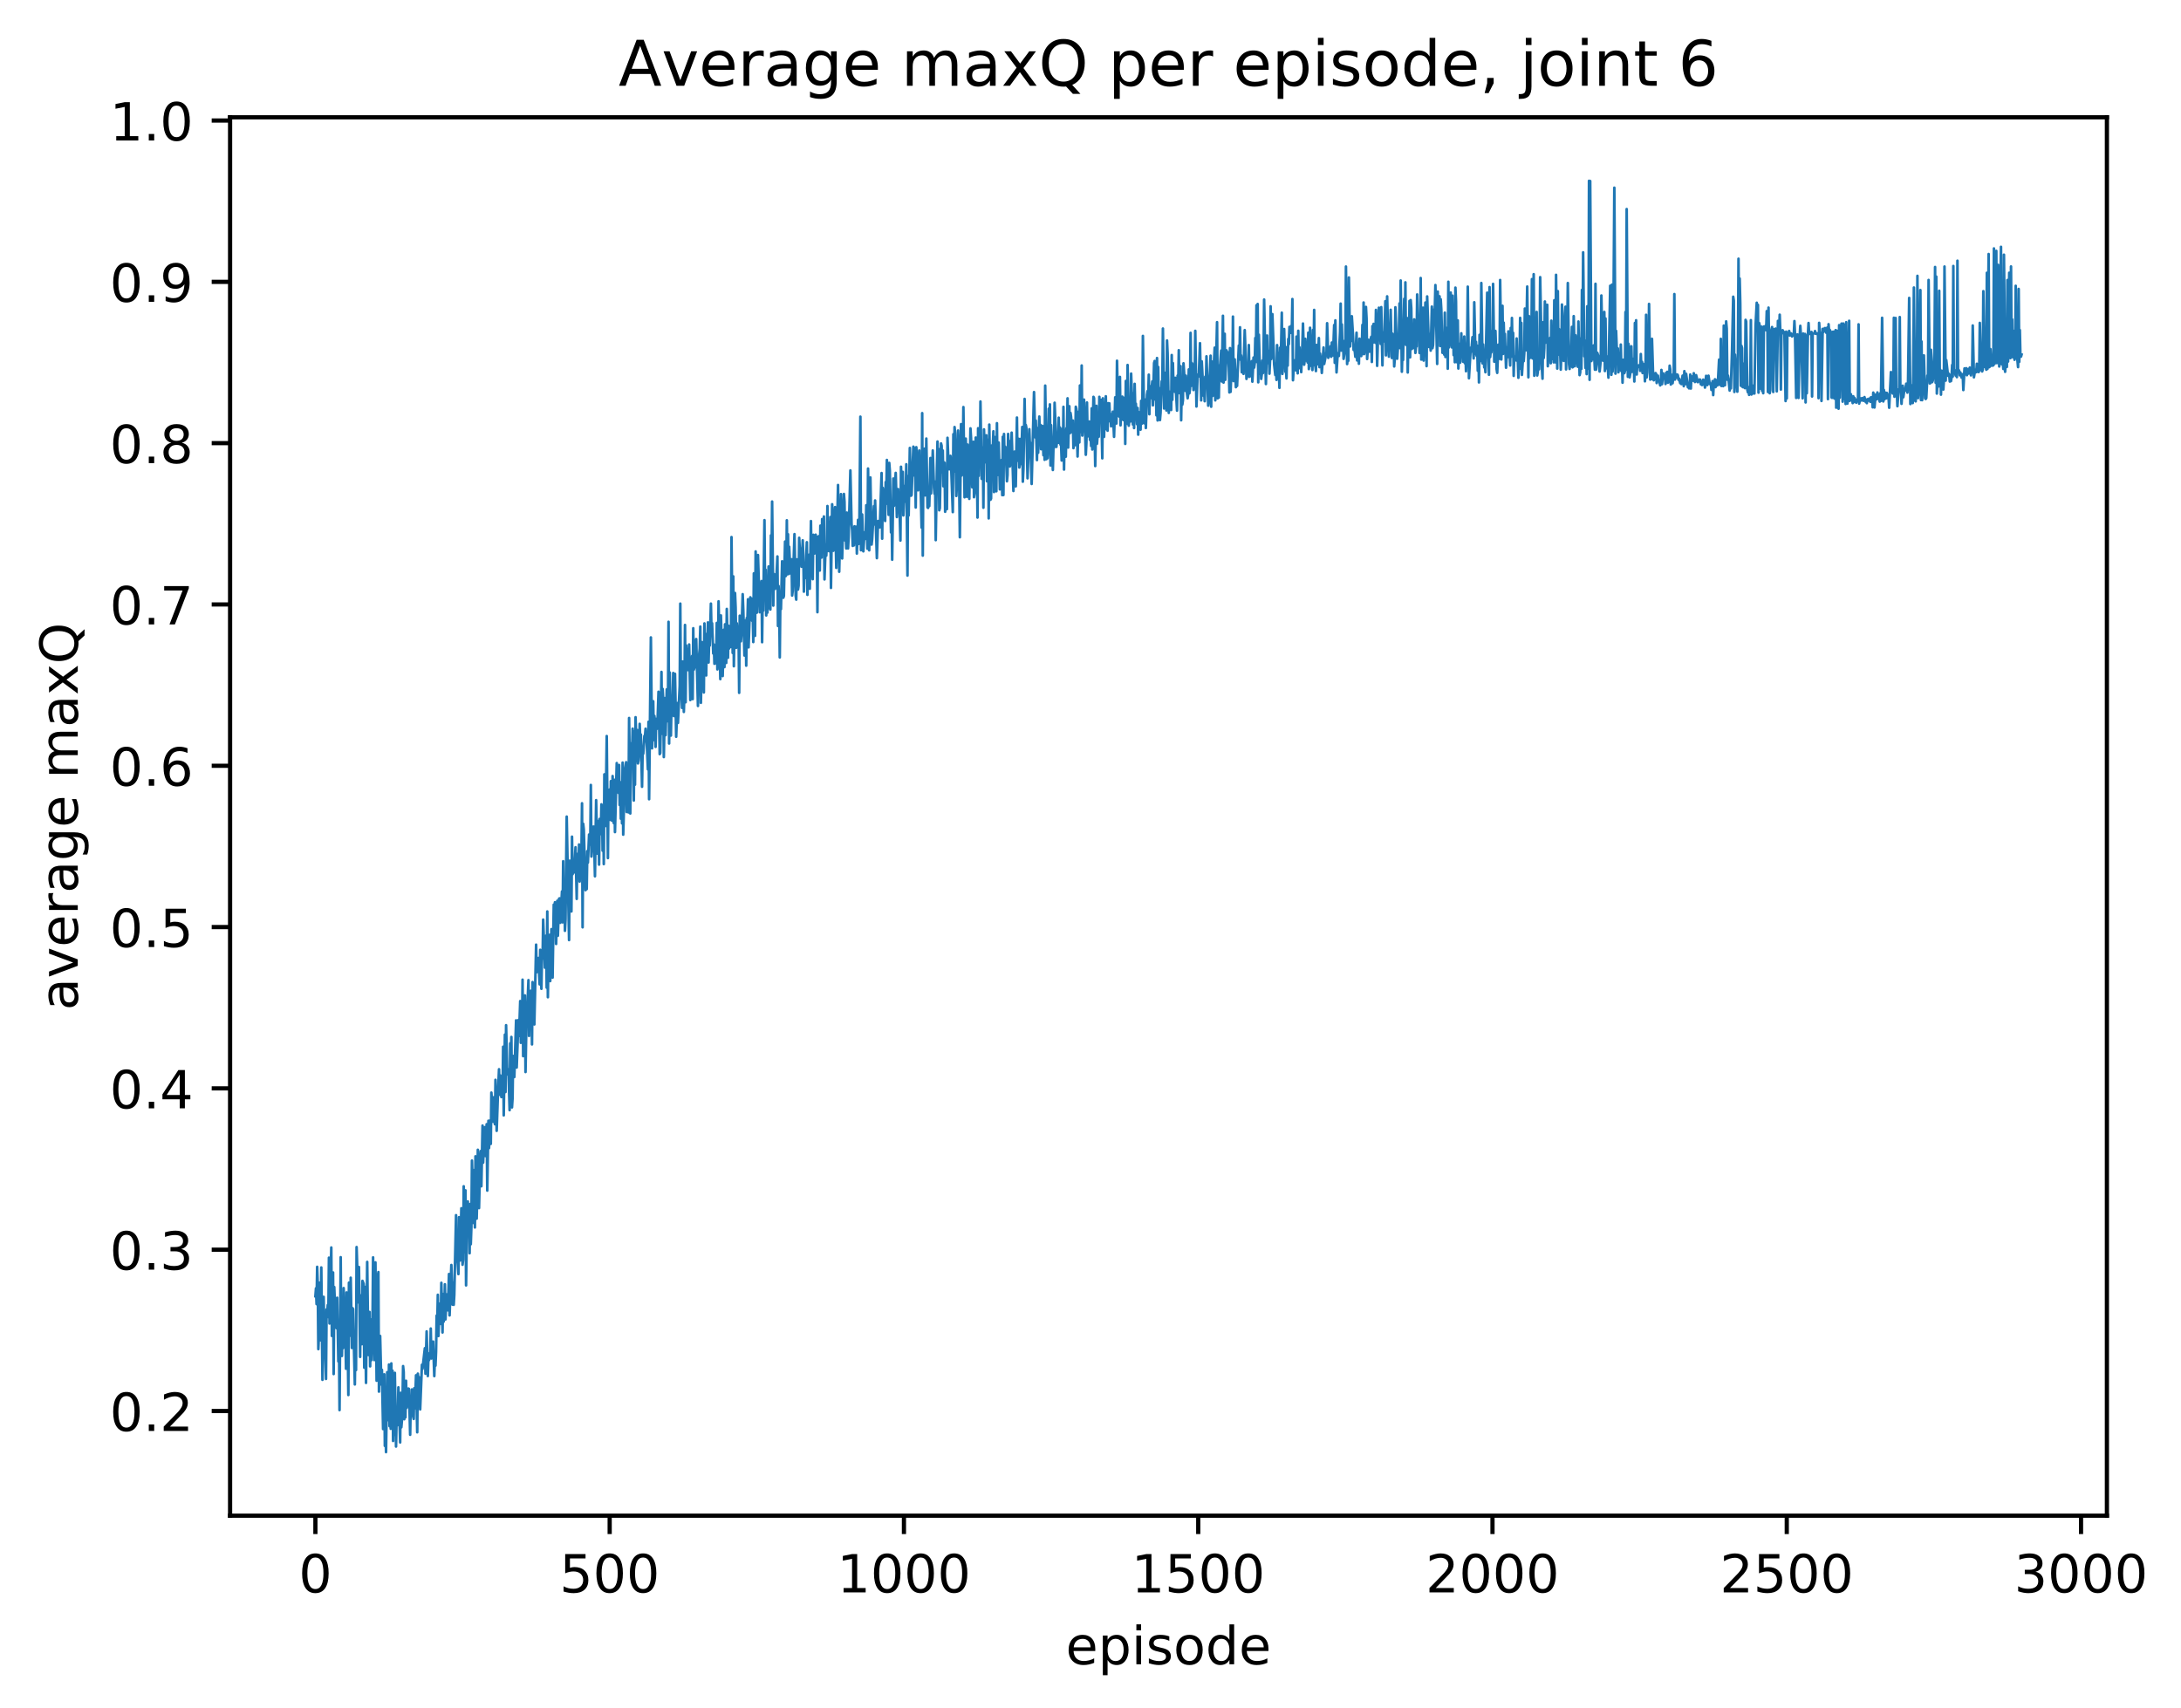 <?xml version="1.0" encoding="utf-8" standalone="no"?>
<!DOCTYPE svg PUBLIC "-//W3C//DTD SVG 1.1//EN"
  "http://www.w3.org/Graphics/SVG/1.1/DTD/svg11.dtd">
<!-- Created with matplotlib (http://matplotlib.org/) -->
<svg height="325pt" version="1.1" viewBox="0 0 415 325" width="415pt" xmlns="http://www.w3.org/2000/svg" xmlns:xlink="http://www.w3.org/1999/xlink">
 <defs>
  <style type="text/css">
*{stroke-linecap:butt;stroke-linejoin:round;}
  </style>
 </defs>
 <g id="figure_1">
  <g id="patch_1">
   <path d="M 0 325.986 
L 415.904 325.986 
L 415.904 0 
L 0 0 
z
" style="fill:#ffffff;"/>
  </g>
  <g id="axes_1">
   <g id="patch_2">
    <path d="M 43.781 288.43 
L 400.901 288.43 
L 400.901 22.318 
L 43.781 22.318 
z
" style="fill:#ffffff;"/>
   </g>
   <g id="matplotlib.axis_1">
    <g id="xtick_1">
     <g id="line2d_1">
      <defs>
       <path d="M 0 0 
L 0 3.5 
" id="m713fa0b5e0" style="stroke:#000000;stroke-width:0.8;"/>
      </defs>
      <g>
       <use style="stroke:#000000;stroke-width:0.8;" x="60.014" xlink:href="#m713fa0b5e0" y="288.43"/>
      </g>
     </g>
     <g id="text_1">
      <!-- 0 -->
      <defs>
       <path d="M 31.781 66.406 
Q 24.172 66.406 20.328 58.906 
Q 16.5 51.422 16.5 36.375 
Q 16.5 21.391 20.328 13.891 
Q 24.172 6.391 31.781 6.391 
Q 39.453 6.391 43.281 13.891 
Q 47.125 21.391 47.125 36.375 
Q 47.125 51.422 43.281 58.906 
Q 39.453 66.406 31.781 66.406 
z
M 31.781 74.219 
Q 44.047 74.219 50.516 64.516 
Q 56.984 54.828 56.984 36.375 
Q 56.984 17.969 50.516 8.266 
Q 44.047 -1.422 31.781 -1.422 
Q 19.531 -1.422 13.062 8.266 
Q 6.594 17.969 6.594 36.375 
Q 6.594 54.828 13.062 64.516 
Q 19.531 74.219 31.781 74.219 
z
" id="DejaVuSans-30"/>
      </defs>
      <g transform="translate(56.833 303.029)scale(0.1 -0.1)">
       <use xlink:href="#DejaVuSans-30"/>
      </g>
     </g>
    </g>
    <g id="xtick_2">
     <g id="line2d_2">
      <g>
       <use style="stroke:#000000;stroke-width:0.8;" x="116.008" xlink:href="#m713fa0b5e0" y="288.43"/>
      </g>
     </g>
     <g id="text_2">
      <!-- 500 -->
      <defs>
       <path d="M 10.797 72.906 
L 49.516 72.906 
L 49.516 64.594 
L 19.828 64.594 
L 19.828 46.734 
Q 21.969 47.469 24.109 47.828 
Q 26.266 48.188 28.422 48.188 
Q 40.625 48.188 47.75 41.5 
Q 54.891 34.812 54.891 23.391 
Q 54.891 11.625 47.562 5.094 
Q 40.234 -1.422 26.906 -1.422 
Q 22.312 -1.422 17.547 -0.641 
Q 12.797 0.141 7.719 1.703 
L 7.719 11.625 
Q 12.109 9.234 16.797 8.062 
Q 21.484 6.891 26.703 6.891 
Q 35.156 6.891 40.078 11.328 
Q 45.016 15.766 45.016 23.391 
Q 45.016 31 40.078 35.438 
Q 35.156 39.891 26.703 39.891 
Q 22.75 39.891 18.812 39.016 
Q 14.891 38.141 10.797 36.281 
z
" id="DejaVuSans-35"/>
      </defs>
      <g transform="translate(106.464 303.029)scale(0.1 -0.1)">
       <use xlink:href="#DejaVuSans-35"/>
       <use x="63.623" xlink:href="#DejaVuSans-30"/>
       <use x="127.246" xlink:href="#DejaVuSans-30"/>
      </g>
     </g>
    </g>
    <g id="xtick_3">
     <g id="line2d_3">
      <g>
       <use style="stroke:#000000;stroke-width:0.8;" x="172.002" xlink:href="#m713fa0b5e0" y="288.43"/>
      </g>
     </g>
     <g id="text_3">
      <!-- 1000 -->
      <defs>
       <path d="M 12.406 8.297 
L 28.516 8.297 
L 28.516 63.922 
L 10.984 60.406 
L 10.984 69.391 
L 28.422 72.906 
L 38.281 72.906 
L 38.281 8.297 
L 54.391 8.297 
L 54.391 0 
L 12.406 0 
z
" id="DejaVuSans-31"/>
      </defs>
      <g transform="translate(159.277 303.029)scale(0.1 -0.1)">
       <use xlink:href="#DejaVuSans-31"/>
       <use x="63.623" xlink:href="#DejaVuSans-30"/>
       <use x="127.246" xlink:href="#DejaVuSans-30"/>
       <use x="190.869" xlink:href="#DejaVuSans-30"/>
      </g>
     </g>
    </g>
    <g id="xtick_4">
     <g id="line2d_4">
      <g>
       <use style="stroke:#000000;stroke-width:0.8;" x="227.997" xlink:href="#m713fa0b5e0" y="288.43"/>
      </g>
     </g>
     <g id="text_4">
      <!-- 1500 -->
      <g transform="translate(215.272 303.029)scale(0.1 -0.1)">
       <use xlink:href="#DejaVuSans-31"/>
       <use x="63.623" xlink:href="#DejaVuSans-35"/>
       <use x="127.246" xlink:href="#DejaVuSans-30"/>
       <use x="190.869" xlink:href="#DejaVuSans-30"/>
      </g>
     </g>
    </g>
    <g id="xtick_5">
     <g id="line2d_5">
      <g>
       <use style="stroke:#000000;stroke-width:0.8;" x="283.991" xlink:href="#m713fa0b5e0" y="288.43"/>
      </g>
     </g>
     <g id="text_5">
      <!-- 2000 -->
      <defs>
       <path d="M 19.188 8.297 
L 53.609 8.297 
L 53.609 0 
L 7.328 0 
L 7.328 8.297 
Q 12.938 14.109 22.625 23.891 
Q 32.328 33.688 34.812 36.531 
Q 39.547 41.844 41.422 45.531 
Q 43.312 49.219 43.312 52.781 
Q 43.312 58.594 39.234 62.25 
Q 35.156 65.922 28.609 65.922 
Q 23.969 65.922 18.812 64.312 
Q 13.672 62.703 7.812 59.422 
L 7.812 69.391 
Q 13.766 71.781 18.938 73 
Q 24.125 74.219 28.422 74.219 
Q 39.75 74.219 46.484 68.547 
Q 53.219 62.891 53.219 53.422 
Q 53.219 48.922 51.531 44.891 
Q 49.859 40.875 45.406 35.406 
Q 44.188 33.984 37.641 27.219 
Q 31.109 20.453 19.188 8.297 
z
" id="DejaVuSans-32"/>
      </defs>
      <g transform="translate(271.266 303.029)scale(0.1 -0.1)">
       <use xlink:href="#DejaVuSans-32"/>
       <use x="63.623" xlink:href="#DejaVuSans-30"/>
       <use x="127.246" xlink:href="#DejaVuSans-30"/>
       <use x="190.869" xlink:href="#DejaVuSans-30"/>
      </g>
     </g>
    </g>
    <g id="xtick_6">
     <g id="line2d_6">
      <g>
       <use style="stroke:#000000;stroke-width:0.8;" x="339.985" xlink:href="#m713fa0b5e0" y="288.43"/>
      </g>
     </g>
     <g id="text_6">
      <!-- 2500 -->
      <g transform="translate(327.26 303.029)scale(0.1 -0.1)">
       <use xlink:href="#DejaVuSans-32"/>
       <use x="63.623" xlink:href="#DejaVuSans-35"/>
       <use x="127.246" xlink:href="#DejaVuSans-30"/>
       <use x="190.869" xlink:href="#DejaVuSans-30"/>
      </g>
     </g>
    </g>
    <g id="xtick_7">
     <g id="line2d_7">
      <g>
       <use style="stroke:#000000;stroke-width:0.8;" x="395.979" xlink:href="#m713fa0b5e0" y="288.43"/>
      </g>
     </g>
     <g id="text_7">
      <!-- 3000 -->
      <defs>
       <path d="M 40.578 39.312 
Q 47.656 37.797 51.625 33 
Q 55.609 28.219 55.609 21.188 
Q 55.609 10.406 48.188 4.484 
Q 40.766 -1.422 27.094 -1.422 
Q 22.516 -1.422 17.656 -0.516 
Q 12.797 0.391 7.625 2.203 
L 7.625 11.719 
Q 11.719 9.328 16.594 8.109 
Q 21.484 6.891 26.812 6.891 
Q 36.078 6.891 40.938 10.547 
Q 45.797 14.203 45.797 21.188 
Q 45.797 27.641 41.281 31.266 
Q 36.766 34.906 28.719 34.906 
L 20.219 34.906 
L 20.219 43.016 
L 29.109 43.016 
Q 36.375 43.016 40.234 45.922 
Q 44.094 48.828 44.094 54.297 
Q 44.094 59.906 40.109 62.906 
Q 36.141 65.922 28.719 65.922 
Q 24.656 65.922 20.016 65.031 
Q 15.375 64.156 9.812 62.312 
L 9.812 71.094 
Q 15.438 72.656 20.344 73.438 
Q 25.25 74.219 29.594 74.219 
Q 40.828 74.219 47.359 69.109 
Q 53.906 64.016 53.906 55.328 
Q 53.906 49.266 50.438 45.094 
Q 46.969 40.922 40.578 39.312 
z
" id="DejaVuSans-33"/>
      </defs>
      <g transform="translate(383.254 303.029)scale(0.1 -0.1)">
       <use xlink:href="#DejaVuSans-33"/>
       <use x="63.623" xlink:href="#DejaVuSans-30"/>
       <use x="127.246" xlink:href="#DejaVuSans-30"/>
       <use x="190.869" xlink:href="#DejaVuSans-30"/>
      </g>
     </g>
    </g>
    <g id="text_8">
     <!-- episode -->
     <defs>
      <path d="M 56.203 29.594 
L 56.203 25.203 
L 14.891 25.203 
Q 15.484 15.922 20.484 11.062 
Q 25.484 6.203 34.422 6.203 
Q 39.594 6.203 44.453 7.469 
Q 49.312 8.734 54.109 11.281 
L 54.109 2.781 
Q 49.266 0.734 44.188 -0.344 
Q 39.109 -1.422 33.891 -1.422 
Q 20.797 -1.422 13.156 6.188 
Q 5.516 13.812 5.516 26.812 
Q 5.516 40.234 12.766 48.109 
Q 20.016 56 32.328 56 
Q 43.359 56 49.781 48.891 
Q 56.203 41.797 56.203 29.594 
z
M 47.219 32.234 
Q 47.125 39.594 43.094 43.984 
Q 39.062 48.391 32.422 48.391 
Q 24.906 48.391 20.391 44.141 
Q 15.875 39.891 15.188 32.172 
z
" id="DejaVuSans-65"/>
      <path d="M 18.109 8.203 
L 18.109 -20.797 
L 9.078 -20.797 
L 9.078 54.688 
L 18.109 54.688 
L 18.109 46.391 
Q 20.953 51.266 25.266 53.625 
Q 29.594 56 35.594 56 
Q 45.562 56 51.781 48.094 
Q 58.016 40.188 58.016 27.297 
Q 58.016 14.406 51.781 6.484 
Q 45.562 -1.422 35.594 -1.422 
Q 29.594 -1.422 25.266 0.953 
Q 20.953 3.328 18.109 8.203 
z
M 48.688 27.297 
Q 48.688 37.203 44.609 42.844 
Q 40.531 48.484 33.406 48.484 
Q 26.266 48.484 22.188 42.844 
Q 18.109 37.203 18.109 27.297 
Q 18.109 17.391 22.188 11.75 
Q 26.266 6.109 33.406 6.109 
Q 40.531 6.109 44.609 11.75 
Q 48.688 17.391 48.688 27.297 
z
" id="DejaVuSans-70"/>
      <path d="M 9.422 54.688 
L 18.406 54.688 
L 18.406 0 
L 9.422 0 
z
M 9.422 75.984 
L 18.406 75.984 
L 18.406 64.594 
L 9.422 64.594 
z
" id="DejaVuSans-69"/>
      <path d="M 44.281 53.078 
L 44.281 44.578 
Q 40.484 46.531 36.375 47.5 
Q 32.281 48.484 27.875 48.484 
Q 21.188 48.484 17.844 46.438 
Q 14.5 44.391 14.5 40.281 
Q 14.5 37.156 16.891 35.375 
Q 19.281 33.594 26.516 31.984 
L 29.594 31.297 
Q 39.156 29.25 43.188 25.516 
Q 47.219 21.781 47.219 15.094 
Q 47.219 7.469 41.188 3.016 
Q 35.156 -1.422 24.609 -1.422 
Q 20.219 -1.422 15.453 -0.562 
Q 10.688 0.297 5.422 2 
L 5.422 11.281 
Q 10.406 8.688 15.234 7.391 
Q 20.062 6.109 24.812 6.109 
Q 31.156 6.109 34.562 8.281 
Q 37.984 10.453 37.984 14.406 
Q 37.984 18.062 35.516 20.016 
Q 33.062 21.969 24.703 23.781 
L 21.578 24.516 
Q 13.234 26.266 9.516 29.906 
Q 5.812 33.547 5.812 39.891 
Q 5.812 47.609 11.281 51.797 
Q 16.75 56 26.812 56 
Q 31.781 56 36.172 55.266 
Q 40.578 54.547 44.281 53.078 
z
" id="DejaVuSans-73"/>
      <path d="M 30.609 48.391 
Q 23.391 48.391 19.188 42.75 
Q 14.984 37.109 14.984 27.297 
Q 14.984 17.484 19.156 11.844 
Q 23.344 6.203 30.609 6.203 
Q 37.797 6.203 41.984 11.859 
Q 46.188 17.531 46.188 27.297 
Q 46.188 37.016 41.984 42.703 
Q 37.797 48.391 30.609 48.391 
z
M 30.609 56 
Q 42.328 56 49.016 48.375 
Q 55.719 40.766 55.719 27.297 
Q 55.719 13.875 49.016 6.219 
Q 42.328 -1.422 30.609 -1.422 
Q 18.844 -1.422 12.172 6.219 
Q 5.516 13.875 5.516 27.297 
Q 5.516 40.766 12.172 48.375 
Q 18.844 56 30.609 56 
z
" id="DejaVuSans-6f"/>
      <path d="M 45.406 46.391 
L 45.406 75.984 
L 54.391 75.984 
L 54.391 0 
L 45.406 0 
L 45.406 8.203 
Q 42.578 3.328 38.25 0.953 
Q 33.938 -1.422 27.875 -1.422 
Q 17.969 -1.422 11.734 6.484 
Q 5.516 14.406 5.516 27.297 
Q 5.516 40.188 11.734 48.094 
Q 17.969 56 27.875 56 
Q 33.938 56 38.25 53.625 
Q 42.578 51.266 45.406 46.391 
z
M 14.797 27.297 
Q 14.797 17.391 18.875 11.75 
Q 22.953 6.109 30.078 6.109 
Q 37.203 6.109 41.297 11.75 
Q 45.406 17.391 45.406 27.297 
Q 45.406 37.203 41.297 42.844 
Q 37.203 48.484 30.078 48.484 
Q 22.953 48.484 18.875 42.844 
Q 14.797 37.203 14.797 27.297 
z
" id="DejaVuSans-64"/>
     </defs>
     <g transform="translate(202.787 316.707)scale(0.1 -0.1)">
      <use xlink:href="#DejaVuSans-65"/>
      <use x="61.523" xlink:href="#DejaVuSans-70"/>
      <use x="125" xlink:href="#DejaVuSans-69"/>
      <use x="152.783" xlink:href="#DejaVuSans-73"/>
      <use x="204.883" xlink:href="#DejaVuSans-6f"/>
      <use x="266.064" xlink:href="#DejaVuSans-64"/>
      <use x="329.541" xlink:href="#DejaVuSans-65"/>
     </g>
    </g>
   </g>
   <g id="matplotlib.axis_2">
    <g id="ytick_1">
     <g id="line2d_8">
      <defs>
       <path d="M 0 0 
L -3.5 0 
" id="mb97a022f38" style="stroke:#000000;stroke-width:0.8;"/>
      </defs>
      <g>
       <use style="stroke:#000000;stroke-width:0.8;" x="43.781" xlink:href="#mb97a022f38" y="268.507"/>
      </g>
     </g>
     <g id="text_9">
      <!-- 0.2 -->
      <defs>
       <path d="M 10.688 12.406 
L 21 12.406 
L 21 0 
L 10.688 0 
z
" id="DejaVuSans-2e"/>
      </defs>
      <g transform="translate(20.878 272.306)scale(0.1 -0.1)">
       <use xlink:href="#DejaVuSans-30"/>
       <use x="63.623" xlink:href="#DejaVuSans-2e"/>
       <use x="95.41" xlink:href="#DejaVuSans-32"/>
      </g>
     </g>
    </g>
    <g id="ytick_2">
     <g id="line2d_9">
      <g>
       <use style="stroke:#000000;stroke-width:0.8;" x="43.781" xlink:href="#mb97a022f38" y="237.81"/>
      </g>
     </g>
     <g id="text_10">
      <!-- 0.3 -->
      <g transform="translate(20.878 241.61)scale(0.1 -0.1)">
       <use xlink:href="#DejaVuSans-30"/>
       <use x="63.623" xlink:href="#DejaVuSans-2e"/>
       <use x="95.41" xlink:href="#DejaVuSans-33"/>
      </g>
     </g>
    </g>
    <g id="ytick_3">
     <g id="line2d_10">
      <g>
       <use style="stroke:#000000;stroke-width:0.8;" x="43.781" xlink:href="#mb97a022f38" y="207.114"/>
      </g>
     </g>
     <g id="text_11">
      <!-- 0.4 -->
      <defs>
       <path d="M 37.797 64.312 
L 12.891 25.391 
L 37.797 25.391 
z
M 35.203 72.906 
L 47.609 72.906 
L 47.609 25.391 
L 58.016 25.391 
L 58.016 17.188 
L 47.609 17.188 
L 47.609 0 
L 37.797 0 
L 37.797 17.188 
L 4.891 17.188 
L 4.891 26.703 
z
" id="DejaVuSans-34"/>
      </defs>
      <g transform="translate(20.878 210.913)scale(0.1 -0.1)">
       <use xlink:href="#DejaVuSans-30"/>
       <use x="63.623" xlink:href="#DejaVuSans-2e"/>
       <use x="95.41" xlink:href="#DejaVuSans-34"/>
      </g>
     </g>
    </g>
    <g id="ytick_4">
     <g id="line2d_11">
      <g>
       <use style="stroke:#000000;stroke-width:0.8;" x="43.781" xlink:href="#mb97a022f38" y="176.418"/>
      </g>
     </g>
     <g id="text_12">
      <!-- 0.5 -->
      <g transform="translate(20.878 180.217)scale(0.1 -0.1)">
       <use xlink:href="#DejaVuSans-30"/>
       <use x="63.623" xlink:href="#DejaVuSans-2e"/>
       <use x="95.41" xlink:href="#DejaVuSans-35"/>
      </g>
     </g>
    </g>
    <g id="ytick_5">
     <g id="line2d_12">
      <g>
       <use style="stroke:#000000;stroke-width:0.8;" x="43.781" xlink:href="#mb97a022f38" y="145.722"/>
      </g>
     </g>
     <g id="text_13">
      <!-- 0.6 -->
      <defs>
       <path d="M 33.016 40.375 
Q 26.375 40.375 22.484 35.828 
Q 18.609 31.297 18.609 23.391 
Q 18.609 15.531 22.484 10.953 
Q 26.375 6.391 33.016 6.391 
Q 39.656 6.391 43.531 10.953 
Q 47.406 15.531 47.406 23.391 
Q 47.406 31.297 43.531 35.828 
Q 39.656 40.375 33.016 40.375 
z
M 52.594 71.297 
L 52.594 62.312 
Q 48.875 64.062 45.094 64.984 
Q 41.312 65.922 37.594 65.922 
Q 27.828 65.922 22.672 59.328 
Q 17.531 52.734 16.797 39.406 
Q 19.672 43.656 24.016 45.922 
Q 28.375 48.188 33.594 48.188 
Q 44.578 48.188 50.953 41.516 
Q 57.328 34.859 57.328 23.391 
Q 57.328 12.156 50.688 5.359 
Q 44.047 -1.422 33.016 -1.422 
Q 20.359 -1.422 13.672 8.266 
Q 6.984 17.969 6.984 36.375 
Q 6.984 53.656 15.188 63.938 
Q 23.391 74.219 37.203 74.219 
Q 40.922 74.219 44.703 73.484 
Q 48.484 72.75 52.594 71.297 
z
" id="DejaVuSans-36"/>
      </defs>
      <g transform="translate(20.878 149.521)scale(0.1 -0.1)">
       <use xlink:href="#DejaVuSans-30"/>
       <use x="63.623" xlink:href="#DejaVuSans-2e"/>
       <use x="95.41" xlink:href="#DejaVuSans-36"/>
      </g>
     </g>
    </g>
    <g id="ytick_6">
     <g id="line2d_13">
      <g>
       <use style="stroke:#000000;stroke-width:0.8;" x="43.781" xlink:href="#mb97a022f38" y="115.026"/>
      </g>
     </g>
     <g id="text_14">
      <!-- 0.7 -->
      <defs>
       <path d="M 8.203 72.906 
L 55.078 72.906 
L 55.078 68.703 
L 28.609 0 
L 18.312 0 
L 43.219 64.594 
L 8.203 64.594 
z
" id="DejaVuSans-37"/>
      </defs>
      <g transform="translate(20.878 118.825)scale(0.1 -0.1)">
       <use xlink:href="#DejaVuSans-30"/>
       <use x="63.623" xlink:href="#DejaVuSans-2e"/>
       <use x="95.41" xlink:href="#DejaVuSans-37"/>
      </g>
     </g>
    </g>
    <g id="ytick_7">
     <g id="line2d_14">
      <g>
       <use style="stroke:#000000;stroke-width:0.8;" x="43.781" xlink:href="#mb97a022f38" y="84.329"/>
      </g>
     </g>
     <g id="text_15">
      <!-- 0.8 -->
      <defs>
       <path d="M 31.781 34.625 
Q 24.75 34.625 20.719 30.859 
Q 16.703 27.094 16.703 20.516 
Q 16.703 13.922 20.719 10.156 
Q 24.75 6.391 31.781 6.391 
Q 38.812 6.391 42.859 10.172 
Q 46.922 13.969 46.922 20.516 
Q 46.922 27.094 42.891 30.859 
Q 38.875 34.625 31.781 34.625 
z
M 21.922 38.812 
Q 15.578 40.375 12.031 44.719 
Q 8.5 49.078 8.5 55.328 
Q 8.5 64.062 14.719 69.141 
Q 20.953 74.219 31.781 74.219 
Q 42.672 74.219 48.875 69.141 
Q 55.078 64.062 55.078 55.328 
Q 55.078 49.078 51.531 44.719 
Q 48 40.375 41.703 38.812 
Q 48.828 37.156 52.797 32.312 
Q 56.781 27.484 56.781 20.516 
Q 56.781 9.906 50.312 4.234 
Q 43.844 -1.422 31.781 -1.422 
Q 19.734 -1.422 13.25 4.234 
Q 6.781 9.906 6.781 20.516 
Q 6.781 27.484 10.781 32.312 
Q 14.797 37.156 21.922 38.812 
z
M 18.312 54.391 
Q 18.312 48.734 21.844 45.562 
Q 25.391 42.391 31.781 42.391 
Q 38.141 42.391 41.719 45.562 
Q 45.312 48.734 45.312 54.391 
Q 45.312 60.062 41.719 63.234 
Q 38.141 66.406 31.781 66.406 
Q 25.391 66.406 21.844 63.234 
Q 18.312 60.062 18.312 54.391 
z
" id="DejaVuSans-38"/>
      </defs>
      <g transform="translate(20.878 88.129)scale(0.1 -0.1)">
       <use xlink:href="#DejaVuSans-30"/>
       <use x="63.623" xlink:href="#DejaVuSans-2e"/>
       <use x="95.41" xlink:href="#DejaVuSans-38"/>
      </g>
     </g>
    </g>
    <g id="ytick_8">
     <g id="line2d_15">
      <g>
       <use style="stroke:#000000;stroke-width:0.8;" x="43.781" xlink:href="#mb97a022f38" y="53.633"/>
      </g>
     </g>
     <g id="text_16">
      <!-- 0.9 -->
      <defs>
       <path d="M 10.984 1.516 
L 10.984 10.5 
Q 14.703 8.734 18.5 7.812 
Q 22.312 6.891 25.984 6.891 
Q 35.75 6.891 40.891 13.453 
Q 46.047 20.016 46.781 33.406 
Q 43.953 29.203 39.594 26.953 
Q 35.25 24.703 29.984 24.703 
Q 19.047 24.703 12.672 31.312 
Q 6.297 37.938 6.297 49.422 
Q 6.297 60.641 12.938 67.422 
Q 19.578 74.219 30.609 74.219 
Q 43.266 74.219 49.922 64.516 
Q 56.594 54.828 56.594 36.375 
Q 56.594 19.141 48.406 8.859 
Q 40.234 -1.422 26.422 -1.422 
Q 22.703 -1.422 18.891 -0.688 
Q 15.094 0.047 10.984 1.516 
z
M 30.609 32.422 
Q 37.25 32.422 41.125 36.953 
Q 45.016 41.5 45.016 49.422 
Q 45.016 57.281 41.125 61.844 
Q 37.25 66.406 30.609 66.406 
Q 23.969 66.406 20.094 61.844 
Q 16.219 57.281 16.219 49.422 
Q 16.219 41.5 20.094 36.953 
Q 23.969 32.422 30.609 32.422 
z
" id="DejaVuSans-39"/>
      </defs>
      <g transform="translate(20.878 57.433)scale(0.1 -0.1)">
       <use xlink:href="#DejaVuSans-30"/>
       <use x="63.623" xlink:href="#DejaVuSans-2e"/>
       <use x="95.41" xlink:href="#DejaVuSans-39"/>
      </g>
     </g>
    </g>
    <g id="ytick_9">
     <g id="line2d_16">
      <g>
       <use style="stroke:#000000;stroke-width:0.8;" x="43.781" xlink:href="#mb97a022f38" y="22.937"/>
      </g>
     </g>
     <g id="text_17">
      <!-- 1.0 -->
      <g transform="translate(20.878 26.736)scale(0.1 -0.1)">
       <use xlink:href="#DejaVuSans-31"/>
       <use x="63.623" xlink:href="#DejaVuSans-2e"/>
       <use x="95.41" xlink:href="#DejaVuSans-30"/>
      </g>
     </g>
    </g>
    <g id="text_18">
     <!-- average maxQ -->
     <defs>
      <path d="M 34.281 27.484 
Q 23.391 27.484 19.188 25 
Q 14.984 22.516 14.984 16.5 
Q 14.984 11.719 18.141 8.906 
Q 21.297 6.109 26.703 6.109 
Q 34.188 6.109 38.703 11.406 
Q 43.219 16.703 43.219 25.484 
L 43.219 27.484 
z
M 52.203 31.203 
L 52.203 0 
L 43.219 0 
L 43.219 8.297 
Q 40.141 3.328 35.547 0.953 
Q 30.953 -1.422 24.312 -1.422 
Q 15.922 -1.422 10.953 3.297 
Q 6 8.016 6 15.922 
Q 6 25.141 12.172 29.828 
Q 18.359 34.516 30.609 34.516 
L 43.219 34.516 
L 43.219 35.406 
Q 43.219 41.609 39.141 45 
Q 35.062 48.391 27.688 48.391 
Q 23 48.391 18.547 47.266 
Q 14.109 46.141 10.016 43.891 
L 10.016 52.203 
Q 14.938 54.109 19.578 55.047 
Q 24.219 56 28.609 56 
Q 40.484 56 46.344 49.844 
Q 52.203 43.703 52.203 31.203 
z
" id="DejaVuSans-61"/>
      <path d="M 2.984 54.688 
L 12.5 54.688 
L 29.594 8.797 
L 46.688 54.688 
L 56.203 54.688 
L 35.688 0 
L 23.484 0 
z
" id="DejaVuSans-76"/>
      <path d="M 41.109 46.297 
Q 39.594 47.172 37.812 47.578 
Q 36.031 48 33.891 48 
Q 26.266 48 22.188 43.047 
Q 18.109 38.094 18.109 28.812 
L 18.109 0 
L 9.078 0 
L 9.078 54.688 
L 18.109 54.688 
L 18.109 46.188 
Q 20.953 51.172 25.484 53.578 
Q 30.031 56 36.531 56 
Q 37.453 56 38.578 55.875 
Q 39.703 55.766 41.062 55.516 
z
" id="DejaVuSans-72"/>
      <path d="M 45.406 27.984 
Q 45.406 37.75 41.375 43.109 
Q 37.359 48.484 30.078 48.484 
Q 22.859 48.484 18.828 43.109 
Q 14.797 37.75 14.797 27.984 
Q 14.797 18.266 18.828 12.891 
Q 22.859 7.516 30.078 7.516 
Q 37.359 7.516 41.375 12.891 
Q 45.406 18.266 45.406 27.984 
z
M 54.391 6.781 
Q 54.391 -7.172 48.188 -13.984 
Q 42 -20.797 29.203 -20.797 
Q 24.469 -20.797 20.266 -20.094 
Q 16.062 -19.391 12.109 -17.922 
L 12.109 -9.188 
Q 16.062 -11.328 19.922 -12.344 
Q 23.781 -13.375 27.781 -13.375 
Q 36.625 -13.375 41.016 -8.766 
Q 45.406 -4.156 45.406 5.172 
L 45.406 9.625 
Q 42.625 4.781 38.281 2.391 
Q 33.938 0 27.875 0 
Q 17.828 0 11.672 7.656 
Q 5.516 15.328 5.516 27.984 
Q 5.516 40.672 11.672 48.328 
Q 17.828 56 27.875 56 
Q 33.938 56 38.281 53.609 
Q 42.625 51.219 45.406 46.391 
L 45.406 54.688 
L 54.391 54.688 
z
" id="DejaVuSans-67"/>
      <path id="DejaVuSans-20"/>
      <path d="M 52 44.188 
Q 55.375 50.25 60.062 53.125 
Q 64.75 56 71.094 56 
Q 79.641 56 84.281 50.016 
Q 88.922 44.047 88.922 33.016 
L 88.922 0 
L 79.891 0 
L 79.891 32.719 
Q 79.891 40.578 77.094 44.375 
Q 74.312 48.188 68.609 48.188 
Q 61.625 48.188 57.562 43.547 
Q 53.516 38.922 53.516 30.906 
L 53.516 0 
L 44.484 0 
L 44.484 32.719 
Q 44.484 40.625 41.703 44.406 
Q 38.922 48.188 33.109 48.188 
Q 26.219 48.188 22.156 43.531 
Q 18.109 38.875 18.109 30.906 
L 18.109 0 
L 9.078 0 
L 9.078 54.688 
L 18.109 54.688 
L 18.109 46.188 
Q 21.188 51.219 25.484 53.609 
Q 29.781 56 35.688 56 
Q 41.656 56 45.828 52.969 
Q 50 49.953 52 44.188 
z
" id="DejaVuSans-6d"/>
      <path d="M 54.891 54.688 
L 35.109 28.078 
L 55.906 0 
L 45.312 0 
L 29.391 21.484 
L 13.484 0 
L 2.875 0 
L 24.125 28.609 
L 4.688 54.688 
L 15.281 54.688 
L 29.781 35.203 
L 44.281 54.688 
z
" id="DejaVuSans-78"/>
      <path d="M 39.406 66.219 
Q 28.656 66.219 22.328 58.203 
Q 16.016 50.203 16.016 36.375 
Q 16.016 22.609 22.328 14.594 
Q 28.656 6.594 39.406 6.594 
Q 50.141 6.594 56.422 14.594 
Q 62.703 22.609 62.703 36.375 
Q 62.703 50.203 56.422 58.203 
Q 50.141 66.219 39.406 66.219 
z
M 53.219 1.312 
L 66.219 -12.891 
L 54.297 -12.891 
L 43.5 -1.219 
Q 41.891 -1.312 41.031 -1.359 
Q 40.188 -1.422 39.406 -1.422 
Q 24.031 -1.422 14.812 8.859 
Q 5.609 19.141 5.609 36.375 
Q 5.609 53.656 14.812 63.938 
Q 24.031 74.219 39.406 74.219 
Q 54.734 74.219 63.906 63.938 
Q 73.094 53.656 73.094 36.375 
Q 73.094 23.688 67.984 14.641 
Q 62.891 5.609 53.219 1.312 
z
" id="DejaVuSans-51"/>
     </defs>
     <g transform="translate(14.798 192.263)rotate(-90)scale(0.1 -0.1)">
      <use xlink:href="#DejaVuSans-61"/>
      <use x="61.279" xlink:href="#DejaVuSans-76"/>
      <use x="120.459" xlink:href="#DejaVuSans-65"/>
      <use x="181.982" xlink:href="#DejaVuSans-72"/>
      <use x="223.096" xlink:href="#DejaVuSans-61"/>
      <use x="284.375" xlink:href="#DejaVuSans-67"/>
      <use x="347.852" xlink:href="#DejaVuSans-65"/>
      <use x="409.375" xlink:href="#DejaVuSans-20"/>
      <use x="441.162" xlink:href="#DejaVuSans-6d"/>
      <use x="538.574" xlink:href="#DejaVuSans-61"/>
      <use x="599.854" xlink:href="#DejaVuSans-78"/>
      <use x="659.033" xlink:href="#DejaVuSans-51"/>
     </g>
    </g>
   </g>
   <g id="line2d_17">
    <path clip-path="url(#p49683b7052)" d="M 60.014 246.671 
L 60.126 245.162 
L 60.238 248.165 
L 60.35 241.076 
L 60.462 244.383 
L 60.574 256.736 
L 60.686 254.029 
L 60.798 244.101 
L 61.022 255.061 
L 61.134 241.196 
L 61.358 262.574 
L 61.582 246.787 
L 61.806 258.289 
L 61.918 258.588 
L 62.03 262.406 
L 62.142 249.188 
L 62.254 250.05 
L 62.366 248.346 
L 62.478 250.634 
L 62.59 239.336 
L 62.702 251.854 
L 63.038 237.398 
L 63.15 254.226 
L 63.262 251.474 
L 63.374 242.149 
L 63.486 261.477 
L 63.598 244.92 
L 63.71 247.712 
L 63.822 247.624 
L 63.934 247.215 
L 64.046 252.761 
L 64.158 246.959 
L 64.382 259.07 
L 64.494 253.702 
L 64.606 268.339 
L 64.829 239.244 
L 64.941 258 
L 65.053 258.034 
L 65.165 252.388 
L 65.277 256.545 
L 65.389 245.118 
L 65.613 252.844 
L 65.725 252.942 
L 65.837 260.469 
L 65.949 245.95 
L 66.061 246.82 
L 66.285 265.467 
L 66.397 244.094 
L 66.621 254.179 
L 66.733 243.148 
L 66.957 256.512 
L 67.069 248.931 
L 67.181 249.102 
L 67.517 263.453 
L 67.629 253.718 
L 67.741 260.721 
L 67.853 237.313 
L 68.189 247.856 
L 68.301 241.109 
L 68.525 258.212 
L 68.637 246.508 
L 68.861 255.787 
L 68.973 243.748 
L 69.197 244.329 
L 69.309 260.261 
L 69.421 244.881 
L 69.645 263.163 
L 69.869 240.137 
L 70.093 257.851 
L 70.205 252.789 
L 70.317 249.665 
L 70.429 260.014 
L 70.541 251.077 
L 70.653 258.85 
L 70.877 252.756 
L 70.989 239.277 
L 71.213 258.816 
L 71.437 240.233 
L 71.661 262.747 
L 71.773 242.482 
L 71.885 252.797 
L 71.997 242.07 
L 72.109 264.822 
L 72.333 254.228 
L 72.557 263.483 
L 72.669 260.68 
L 72.893 271.943 
L 73.117 261.532 
L 73.229 275.146 
L 73.341 271.401 
L 73.453 276.334 
L 73.677 261.126 
L 73.901 270.258 
L 74.013 259.671 
L 74.125 271.393 
L 74.237 263.325 
L 74.349 271.891 
L 74.46 259.454 
L 74.572 270.695 
L 74.684 260.833 
L 74.796 274.213 
L 74.908 261.388 
L 75.02 273.054 
L 75.132 261.253 
L 75.356 275.272 
L 75.468 269.383 
L 75.58 271.237 
L 75.692 269.581 
L 75.804 264.014 
L 76.14 274.488 
L 76.252 265.06 
L 76.364 271.614 
L 76.476 270.303 
L 76.588 266.891 
L 76.7 259.969 
L 76.812 261.091 
L 76.924 270.074 
L 77.036 266.453 
L 77.148 269.714 
L 77.26 262.758 
L 77.372 267.917 
L 77.484 267.498 
L 77.708 264.237 
L 77.82 264.318 
L 78.044 273.034 
L 78.156 266.717 
L 78.268 268.683 
L 78.38 264.41 
L 78.604 269.549 
L 78.716 270.02 
L 78.828 264.174 
L 78.94 268.01 
L 79.164 261.713 
L 79.388 272.561 
L 79.5 261.401 
L 79.612 262.492 
L 79.724 262.064 
L 79.836 263.765 
L 79.948 268.204 
L 80.284 259.716 
L 80.396 260.489 
L 80.844 256.561 
L 80.956 261.413 
L 81.18 253.358 
L 81.404 261.858 
L 81.516 258.504 
L 81.628 258.836 
L 81.74 257.5 
L 81.852 258.491 
L 81.964 252.816 
L 82.076 258.52 
L 82.188 256.878 
L 82.3 257.006 
L 82.412 255.296 
L 82.636 261.866 
L 82.748 258.638 
L 82.86 259.882 
L 82.972 257.221 
L 83.084 250.354 
L 83.196 252.246 
L 83.308 246.398 
L 83.42 254.241 
L 83.644 248.098 
L 83.756 249.178 
L 83.868 251.943 
L 83.98 244.118 
L 84.203 253.563 
L 84.315 246.243 
L 84.427 251.495 
L 84.539 249.798 
L 84.651 244.394 
L 84.763 251.081 
L 84.987 246.311 
L 85.211 249.349 
L 85.435 242.442 
L 85.547 250.317 
L 85.883 240.726 
L 86.107 248.271 
L 86.219 244.094 
L 86.331 248.3 
L 86.443 246.406 
L 86.779 231.248 
L 86.891 240.065 
L 87.003 238.893 
L 87.227 242.453 
L 87.339 231.625 
L 87.451 233.902 
L 87.563 239.863 
L 87.787 229.934 
L 87.899 232.304 
L 88.011 240.676 
L 88.123 239.713 
L 88.235 225.752 
L 88.347 238.278 
L 88.571 226.523 
L 88.683 244.602 
L 88.907 228.887 
L 89.019 228.632 
L 89.131 234.661 
L 89.243 229.843 
L 89.355 238.488 
L 89.467 229.113 
L 89.579 236.77 
L 89.691 233.523 
L 89.803 220.86 
L 89.915 224.485 
L 90.027 232.716 
L 90.251 222.654 
L 90.363 233.582 
L 90.475 220.043 
L 90.699 231.902 
L 90.811 227.557 
L 90.923 218.801 
L 91.035 220.685 
L 91.147 229.895 
L 91.371 220.877 
L 91.483 219.041 
L 91.595 225.74 
L 91.819 214.198 
L 91.931 221.248 
L 92.043 218.233 
L 92.155 218.605 
L 92.267 214.495 
L 92.379 219.995 
L 92.603 213.934 
L 92.715 226.564 
L 92.939 213.275 
L 93.051 218.477 
L 93.275 213.211 
L 93.387 217.676 
L 93.499 207.924 
L 93.834 213.469 
L 93.946 208.807 
L 94.17 213.942 
L 94.282 205.487 
L 94.506 215.192 
L 94.73 208.548 
L 94.954 203.478 
L 95.066 208.331 
L 95.178 204.646 
L 95.402 208.765 
L 95.514 208.598 
L 95.626 208.186 
L 95.738 199.191 
L 95.85 212.249 
L 96.074 196.887 
L 96.186 207.808 
L 96.298 195.094 
L 96.522 204.454 
L 96.634 203.444 
L 96.746 203.66 
L 96.97 211.259 
L 97.082 198.539 
L 97.194 202.318 
L 97.306 197.333 
L 97.418 210.733 
L 97.53 208.991 
L 97.642 200.946 
L 97.866 204.952 
L 98.202 194.17 
L 98.314 203.142 
L 98.65 194.102 
L 98.762 197.131 
L 98.986 190.505 
L 99.098 198.442 
L 99.21 194.892 
L 99.322 197.652 
L 99.434 186.43 
L 99.546 200.981 
L 99.882 189.424 
L 99.994 204.003 
L 100.218 191.695 
L 100.33 192.165 
L 100.554 186.519 
L 100.666 197.134 
L 100.778 190.922 
L 100.89 193.785 
L 101.002 188.549 
L 101.114 190.777 
L 101.226 198.749 
L 101.338 186.888 
L 101.45 188.297 
L 101.674 194.946 
L 102.01 179.766 
L 102.122 185.013 
L 102.234 183.361 
L 102.346 184.134 
L 102.458 182.302 
L 102.682 187.318 
L 102.794 180.75 
L 103.018 188.162 
L 103.13 181.413 
L 103.242 182.432 
L 103.354 174.995 
L 103.689 184.141 
L 103.913 178.054 
L 104.025 187.947 
L 104.137 173.45 
L 104.249 189.765 
L 104.361 180.806 
L 104.473 186.497 
L 104.585 177.892 
L 104.697 186.698 
L 104.921 176.817 
L 105.033 178.002 
L 105.145 186.032 
L 105.369 172.153 
L 105.481 174.675 
L 105.593 171.7 
L 105.705 173.714 
L 105.817 179.632 
L 106.041 171.411 
L 106.153 178.063 
L 106.377 171.014 
L 106.489 170.949 
L 106.601 175.605 
L 106.937 169.638 
L 107.049 175.522 
L 107.161 163.892 
L 107.273 174.56 
L 107.385 167.45 
L 107.497 177.13 
L 107.609 174.932 
L 107.833 155.404 
L 108.057 167.36 
L 108.281 178.892 
L 108.393 163.784 
L 108.505 170.898 
L 108.617 165.051 
L 108.729 173.446 
L 108.841 159.219 
L 108.953 166.361 
L 109.065 163.855 
L 109.177 166.049 
L 109.289 165.786 
L 109.513 161.233 
L 109.737 171.059 
L 109.849 162.503 
L 110.073 165.126 
L 110.185 160.705 
L 110.297 167.754 
L 110.521 161.435 
L 110.633 163.101 
L 110.745 152.867 
L 110.857 176.461 
L 110.969 156.769 
L 111.081 157.829 
L 111.417 169.393 
L 111.529 164.489 
L 111.641 169.182 
L 111.753 161.972 
L 111.865 164.158 
L 112.089 158.812 
L 112.201 159.058 
L 112.313 160.729 
L 112.425 149.376 
L 112.537 163.001 
L 112.649 161.293 
L 112.873 157.32 
L 112.985 157.302 
L 113.208 166.751 
L 113.432 152.272 
L 113.656 162.434 
L 113.88 156.24 
L 113.992 164.533 
L 114.104 155.847 
L 114.216 158.761 
L 114.328 158.071 
L 114.44 153.066 
L 114.552 153.49 
L 114.664 161.886 
L 114.776 153.609 
L 114.888 164.435 
L 115 147.357 
L 115.224 157.185 
L 115.448 140.07 
L 115.672 163.286 
L 115.784 150.38 
L 115.896 150.612 
L 116.008 150.231 
L 116.12 156.018 
L 116.232 148.653 
L 116.456 156.188 
L 116.568 147.684 
L 116.792 156.636 
L 116.904 148.396 
L 117.016 158.34 
L 117.352 145.215 
L 117.464 150.474 
L 117.576 148.925 
L 117.688 150.89 
L 117.8 145.578 
L 117.912 153.193 
L 118.024 149.63 
L 118.136 155.796 
L 118.248 148.846 
L 118.36 156.685 
L 118.472 145.126 
L 118.584 158.831 
L 118.92 146.519 
L 119.144 145.046 
L 119.256 154.52 
L 119.368 152.789 
L 119.48 146.548 
L 119.592 154.599 
L 119.704 136.636 
L 119.928 154.8 
L 120.04 141.455 
L 120.152 145.982 
L 120.264 143.628 
L 120.376 138.664 
L 120.6 152.333 
L 120.712 139.185 
L 120.824 149.322 
L 120.936 136.49 
L 121.16 144.816 
L 121.272 138.931 
L 121.384 145.28 
L 121.496 144.744 
L 121.608 143.044 
L 121.72 137.749 
L 121.832 141.086 
L 121.944 139.78 
L 122.168 149.718 
L 122.28 142.884 
L 122.392 143.43 
L 122.616 140.047 
L 122.728 140.133 
L 122.84 138.678 
L 123.063 141.504 
L 123.287 146.408 
L 123.399 137.358 
L 123.511 152.088 
L 123.847 121.303 
L 124.071 142.401 
L 124.295 133.45 
L 124.407 140.836 
L 124.519 136.241 
L 124.631 137.967 
L 124.743 142.131 
L 124.855 136.797 
L 124.967 138.715 
L 125.079 138.417 
L 125.303 131.638 
L 125.527 143.508 
L 125.639 143.305 
L 125.863 127.868 
L 125.975 139.631 
L 126.087 131.103 
L 126.199 133.195 
L 126.311 144.065 
L 126.535 132.845 
L 126.647 139.902 
L 126.871 131.184 
L 126.983 137.25 
L 127.095 135.301 
L 127.207 118.332 
L 127.319 141.486 
L 127.431 127.967 
L 127.655 139.977 
L 127.767 134.07 
L 127.879 134.127 
L 127.991 133.286 
L 128.103 128.072 
L 128.215 136.262 
L 128.439 128.231 
L 128.663 140.2 
L 128.887 133.793 
L 128.999 137.572 
L 129.335 130.531 
L 129.447 114.869 
L 129.559 132.934 
L 129.671 131.446 
L 129.783 134.707 
L 129.895 125.882 
L 130.119 135.472 
L 130.231 132.049 
L 130.343 118.93 
L 130.455 133.638 
L 130.567 122.826 
L 130.679 125.943 
L 130.791 123.558 
L 130.903 127.515 
L 131.127 122.648 
L 131.351 133.218 
L 131.687 124.831 
L 131.799 133.038 
L 131.911 119.553 
L 132.023 127.431 
L 132.135 127.024 
L 132.247 121.947 
L 132.359 122.347 
L 132.471 121.612 
L 132.806 134.339 
L 133.03 124.625 
L 133.142 123.416 
L 133.254 119.242 
L 133.366 133.744 
L 133.59 122.205 
L 133.702 130.121 
L 133.814 126.638 
L 133.926 131.771 
L 134.038 118.639 
L 134.262 127.865 
L 134.374 128.533 
L 134.486 120.634 
L 134.598 123.483 
L 134.71 118.441 
L 134.822 126.074 
L 134.934 121.733 
L 135.046 122.848 
L 135.27 114.869 
L 135.382 120.151 
L 135.494 118.605 
L 135.718 124.359 
L 135.83 122.633 
L 135.942 126.313 
L 136.166 125.909 
L 136.278 126.223 
L 136.39 118.546 
L 136.502 127.381 
L 136.614 125.011 
L 136.726 114.432 
L 137.062 129.231 
L 137.174 117.116 
L 137.51 128.644 
L 137.734 119.837 
L 137.846 126.948 
L 137.958 118.804 
L 138.182 126.159 
L 138.294 115.881 
L 138.518 125.17 
L 138.63 119.084 
L 138.742 123.401 
L 138.966 121.719 
L 139.078 123.099 
L 139.19 102.205 
L 139.414 124.253 
L 139.526 109.683 
L 139.638 126.78 
L 139.862 112.854 
L 139.974 115.619 
L 140.086 123.278 
L 140.198 118.615 
L 140.31 119.822 
L 140.422 119.281 
L 140.534 120.484 
L 140.646 131.843 
L 140.758 117.17 
L 140.87 117.633 
L 140.982 122.034 
L 141.094 120.46 
L 141.318 113.073 
L 141.43 116.006 
L 141.654 124.739 
L 141.878 118.065 
L 141.99 126.67 
L 142.102 117.595 
L 142.214 118.221 
L 142.325 114.044 
L 142.437 123.188 
L 142.773 113.669 
L 142.885 116.798 
L 142.997 113.914 
L 143.109 118.13 
L 143.221 116.175 
L 143.333 122.179 
L 143.445 109.109 
L 143.557 109.962 
L 143.669 121.004 
L 143.781 104.936 
L 144.005 116.593 
L 144.229 105.622 
L 144.565 116.512 
L 144.901 110.576 
L 145.013 122.208 
L 145.125 113.23 
L 145.237 116.201 
L 145.461 98.985 
L 145.573 112.343 
L 145.685 108.426 
L 145.797 117.112 
L 145.909 114.255 
L 146.021 116.58 
L 146.245 107.807 
L 146.469 115.607 
L 146.581 115.989 
L 146.693 101.88 
L 146.805 108.132 
L 146.917 95.446 
L 147.141 115.243 
L 147.253 109.232 
L 147.365 109.825 
L 147.477 112.057 
L 147.589 109.309 
L 147.701 110.701 
L 147.925 105.894 
L 148.037 119.122 
L 148.149 111.52 
L 148.261 114.549 
L 148.373 125.102 
L 148.485 113.537 
L 148.597 115.912 
L 148.821 106.811 
L 148.933 108.956 
L 149.045 113.751 
L 149.157 113.403 
L 149.381 103.061 
L 149.493 109.635 
L 149.605 109.435 
L 149.717 99.016 
L 149.829 109.263 
L 149.941 101.666 
L 150.053 109.243 
L 150.165 104.048 
L 150.389 109.113 
L 150.501 108.575 
L 150.613 106.429 
L 150.725 113.328 
L 150.837 112.423 
L 151.173 101.644 
L 151.397 113.324 
L 151.509 114.108 
L 151.621 106.444 
L 151.733 106.715 
L 151.845 112.188 
L 151.957 111.453 
L 152.068 102.343 
L 152.292 106.859 
L 152.404 104.394 
L 152.516 107.847 
L 152.74 102.824 
L 152.852 105.648 
L 152.964 112.595 
L 153.076 107.794 
L 153.188 110.023 
L 153.3 108.814 
L 153.524 103.188 
L 153.636 113.196 
L 153.748 106.406 
L 153.86 109.042 
L 153.972 105.556 
L 154.084 112.034 
L 154.308 99.16 
L 154.42 107.776 
L 154.532 107.811 
L 154.644 110.215 
L 154.756 101.773 
L 154.98 105.33 
L 155.092 104.885 
L 155.204 101.751 
L 155.316 105.28 
L 155.428 104.703 
L 155.54 116.499 
L 155.652 102.107 
L 155.764 106.535 
L 155.876 102.012 
L 155.988 108.574 
L 156.1 100.035 
L 156.324 106.106 
L 156.436 98.78 
L 156.66 103.381 
L 156.772 98.281 
L 156.884 110.258 
L 157.108 103.624 
L 157.22 105.735 
L 157.332 103.357 
L 157.444 96.297 
L 157.556 104.825 
L 157.668 99.335 
L 157.78 104.886 
L 157.892 103.956 
L 158.004 98.394 
L 158.116 111.879 
L 158.34 95.957 
L 158.452 98.253 
L 158.564 104.806 
L 158.676 99.173 
L 158.788 101.214 
L 158.9 96.503 
L 159.124 108.066 
L 159.46 92.295 
L 159.684 108.803 
L 160.02 94.031 
L 160.244 106.27 
L 160.468 97.578 
L 160.58 93.998 
L 160.692 95.472 
L 160.804 102.87 
L 160.916 101.344 
L 161.028 104.37 
L 161.14 97.547 
L 161.364 104.364 
L 161.476 102.172 
L 161.811 89.523 
L 162.035 99.735 
L 162.147 100.931 
L 162.259 103.877 
L 162.371 101.472 
L 162.483 103.779 
L 162.595 100.154 
L 162.707 103.354 
L 162.931 100.231 
L 163.043 105.337 
L 163.267 98.932 
L 163.379 103.514 
L 163.491 102.977 
L 163.715 79.294 
L 163.827 104.706 
L 163.939 102.91 
L 164.051 97.904 
L 164.275 104.915 
L 164.499 101.292 
L 164.723 102.546 
L 164.835 96.141 
L 165.059 104.426 
L 165.171 89.162 
L 165.395 104.725 
L 165.619 90.864 
L 165.843 103.631 
L 165.955 102.606 
L 166.291 96.32 
L 166.403 99.801 
L 166.515 95.24 
L 166.851 106.213 
L 167.075 99.153 
L 167.411 100.354 
L 167.747 90.018 
L 167.859 102.506 
L 167.971 92.838 
L 168.083 93.483 
L 168.307 98.39 
L 168.419 99.139 
L 168.531 91.734 
L 168.643 94.278 
L 168.755 87.533 
L 168.867 95.875 
L 168.979 94.331 
L 169.091 97.967 
L 169.203 88.088 
L 169.315 89.55 
L 169.539 101.313 
L 169.651 96.382 
L 169.763 106.51 
L 169.987 91.064 
L 170.099 96.268 
L 170.435 89.993 
L 170.659 98.395 
L 170.883 93.073 
L 170.995 95.797 
L 171.107 94.558 
L 171.331 102.864 
L 171.442 88.823 
L 171.666 95.578 
L 171.778 89.797 
L 171.89 98.079 
L 172.114 92.487 
L 172.226 95.464 
L 172.338 93.587 
L 172.45 88.348 
L 172.674 109.529 
L 172.786 90.607 
L 172.898 98.085 
L 173.122 85.244 
L 173.346 94.339 
L 173.458 94.199 
L 173.794 84.999 
L 173.906 85.249 
L 174.018 90.509 
L 174.13 86.886 
L 174.242 96.572 
L 174.354 85.102 
L 174.578 89.101 
L 174.69 93.306 
L 174.802 91.606 
L 174.914 85.734 
L 175.026 92.173 
L 175.138 90.703 
L 175.362 100.401 
L 175.474 78.622 
L 175.586 105.729 
L 175.698 87.795 
L 175.81 90.662 
L 175.922 85.382 
L 176.034 94.271 
L 176.146 91.831 
L 176.258 83.461 
L 176.482 96.55 
L 176.594 96.659 
L 176.706 95.81 
L 176.818 96.309 
L 177.042 87.161 
L 177.154 93.905 
L 177.266 87.564 
L 177.378 89.37 
L 177.49 85.728 
L 177.714 92.776 
L 177.826 93.957 
L 177.938 91.642 
L 178.05 102.789 
L 178.274 89.124 
L 178.386 84.026 
L 178.498 89.17 
L 178.61 85.458 
L 178.722 97.107 
L 178.834 96.689 
L 179.058 84.386 
L 179.17 84.816 
L 179.282 89.87 
L 179.394 85.739 
L 179.506 92.537 
L 179.618 87.978 
L 179.73 88.073 
L 179.842 97.385 
L 180.066 94.059 
L 180.178 96.886 
L 180.29 83.311 
L 180.514 89.155 
L 180.626 89.309 
L 180.85 86.748 
L 180.962 88.06 
L 181.297 97.452 
L 181.409 82.625 
L 181.521 89.755 
L 181.633 81.267 
L 181.745 82.438 
L 181.969 94.379 
L 182.081 92.167 
L 182.305 81.931 
L 182.417 84.816 
L 182.641 102.238 
L 182.865 80.707 
L 182.977 90.491 
L 183.089 85.545 
L 183.201 87.916 
L 183.313 77.466 
L 183.537 94.633 
L 183.761 83.467 
L 183.873 86.623 
L 183.985 94.536 
L 184.097 84.597 
L 184.209 93.266 
L 184.321 88.595 
L 184.433 94.928 
L 184.657 81.522 
L 184.769 83.357 
L 184.993 92.733 
L 185.217 84.066 
L 185.329 94.616 
L 185.553 93.226 
L 185.665 83.267 
L 185.777 91.857 
L 185.889 88.642 
L 186.001 98.486 
L 186.113 81.494 
L 186.225 90.555 
L 186.337 84.474 
L 186.449 88.125 
L 186.561 76.407 
L 186.785 91.125 
L 186.897 89.232 
L 187.009 85.16 
L 187.121 96.616 
L 187.233 81.712 
L 187.345 85.6 
L 187.457 84.811 
L 187.569 87.986 
L 187.681 82.836 
L 187.793 91.585 
L 188.017 83.679 
L 188.129 98.644 
L 188.241 80.803 
L 188.465 95.105 
L 188.577 94.867 
L 188.689 84.785 
L 188.801 85.329 
L 188.913 85.058 
L 189.025 82.073 
L 189.137 93.635 
L 189.249 83.151 
L 189.585 93.488 
L 189.697 80.536 
L 189.809 90.394 
L 190.033 84.224 
L 190.257 93.129 
L 190.481 90.424 
L 190.593 87.524 
L 190.705 94.223 
L 190.816 83.119 
L 190.928 94.205 
L 191.04 82.588 
L 191.152 87.508 
L 191.264 85.007 
L 191.376 85.552 
L 191.6 91.584 
L 191.712 90.403 
L 191.824 82.578 
L 191.936 85.232 
L 192.048 83.92 
L 192.16 88.765 
L 192.384 87.716 
L 192.496 82.332 
L 192.72 89.646 
L 192.832 93.435 
L 193.056 85.939 
L 193.28 92.549 
L 193.504 79.457 
L 193.616 87.68 
L 193.84 83.505 
L 193.952 88.965 
L 194.064 88.379 
L 194.176 83.538 
L 194.288 88.265 
L 194.512 81.251 
L 194.624 91.664 
L 194.736 89.271 
L 194.96 75.913 
L 195.072 82.502 
L 195.184 80.861 
L 195.296 81.449 
L 195.52 91.02 
L 195.856 81.677 
L 195.968 84.713 
L 196.08 84.272 
L 196.304 92.095 
L 196.752 74.612 
L 196.976 83.227 
L 197.088 80.038 
L 197.312 87.553 
L 197.424 81.463 
L 197.536 86.162 
L 197.76 79.27 
L 197.872 83.48 
L 197.984 80.854 
L 198.096 85.483 
L 198.32 81.045 
L 198.544 86.629 
L 198.656 81.104 
L 198.768 87.494 
L 198.88 73.381 
L 199.104 87.38 
L 199.216 82.535 
L 199.328 87.194 
L 199.44 85.038 
L 199.552 77.771 
L 199.664 81.422 
L 199.776 76.95 
L 199.888 88.574 
L 200 80.901 
L 200.336 89.435 
L 200.448 85.171 
L 200.559 85.191 
L 200.671 76.644 
L 201.007 85.046 
L 201.231 82.784 
L 201.343 84.272 
L 201.455 79.485 
L 201.567 84.265 
L 201.679 81.344 
L 201.791 84.617 
L 201.903 84.507 
L 202.015 87.636 
L 202.127 81.604 
L 202.239 86.846 
L 202.351 77.421 
L 202.463 89.356 
L 202.575 81.918 
L 202.687 82.998 
L 202.799 86.905 
L 202.911 81.491 
L 203.023 81.96 
L 203.135 75.802 
L 203.247 85.169 
L 203.471 77.303 
L 203.583 82.43 
L 203.695 78.58 
L 203.807 79.346 
L 203.919 82.222 
L 204.031 82.132 
L 204.143 80.022 
L 204.255 85.277 
L 204.479 81.126 
L 204.591 84.709 
L 204.703 77.404 
L 204.815 77.862 
L 205.039 86.872 
L 205.263 78.333 
L 205.375 84.195 
L 205.487 73.355 
L 205.599 82.225 
L 205.711 81.467 
L 205.823 69.555 
L 205.935 82.886 
L 206.159 78.674 
L 206.271 76.044 
L 206.495 82.882 
L 206.607 86.539 
L 206.719 84.226 
L 206.831 76.6 
L 206.943 83.049 
L 207.279 80.221 
L 207.391 83.716 
L 207.503 81.451 
L 207.615 84.865 
L 207.727 77.714 
L 207.839 85.537 
L 208.063 75.521 
L 208.175 75.763 
L 208.399 88.688 
L 208.623 77.224 
L 208.735 84.445 
L 208.959 81.248 
L 209.071 83.106 
L 209.183 75.518 
L 209.295 79.597 
L 209.519 76.1 
L 209.743 87.217 
L 209.855 75.796 
L 209.967 78.071 
L 210.079 83.135 
L 210.191 78.934 
L 210.302 81.699 
L 210.414 75.415 
L 210.526 81.646 
L 210.638 80.829 
L 210.75 81.956 
L 210.862 76.723 
L 210.974 80.18 
L 211.086 76.756 
L 211.198 79.447 
L 211.31 78.768 
L 211.422 81.129 
L 211.534 79.829 
L 211.646 80.217 
L 211.758 78.339 
L 211.982 83.129 
L 212.206 75.605 
L 212.43 80.593 
L 212.542 68.65 
L 212.766 79.141 
L 212.878 76.129 
L 212.99 79.289 
L 213.102 71.728 
L 213.214 80.938 
L 213.326 76.863 
L 213.438 78.097 
L 213.55 75.478 
L 213.662 79.867 
L 213.886 79.982 
L 213.998 75.674 
L 214.11 84.473 
L 214.222 72.495 
L 214.334 73.223 
L 214.446 80.635 
L 214.558 69.459 
L 214.782 81.007 
L 214.894 79.99 
L 215.006 77.511 
L 215.118 80.197 
L 215.23 71.099 
L 215.566 80.781 
L 215.678 74.835 
L 215.79 81.454 
L 215.902 73.049 
L 216.014 77.869 
L 216.126 76.826 
L 216.35 80.714 
L 216.462 77.639 
L 216.574 82.715 
L 216.686 78.427 
L 216.798 80.93 
L 216.91 78.458 
L 217.022 81.761 
L 217.134 76.28 
L 217.246 80.649 
L 217.358 78.476 
L 217.47 63.925 
L 217.694 80.535 
L 217.918 76.036 
L 218.03 81.446 
L 218.254 75.113 
L 218.366 74.416 
L 218.478 75.773 
L 218.59 71.302 
L 218.702 78.827 
L 218.814 73.496 
L 218.926 75.801 
L 219.262 72.577 
L 219.374 77.132 
L 219.598 69.092 
L 219.71 68.693 
L 219.822 76.038 
L 219.933 73.085 
L 220.045 79.032 
L 220.157 68.135 
L 220.269 80.009 
L 220.381 69.834 
L 220.493 76.406 
L 220.605 73.854 
L 220.717 79.938 
L 220.829 78.577 
L 221.053 72.566 
L 221.165 72.904 
L 221.277 62.521 
L 221.501 77.733 
L 221.613 76.36 
L 221.725 70.949 
L 221.949 78.11 
L 222.061 64.796 
L 222.173 67.252 
L 222.397 78.573 
L 222.509 74.526 
L 222.733 77.416 
L 222.845 78.019 
L 222.957 67.565 
L 223.069 76.08 
L 223.181 69.1 
L 223.293 73.963 
L 223.405 72.27 
L 223.517 74.549 
L 223.629 71.894 
L 223.965 78.143 
L 224.077 71.469 
L 224.189 73.173 
L 224.301 66.645 
L 224.413 74.815 
L 224.637 69.674 
L 224.749 79.978 
L 224.861 73.198 
L 224.973 76.998 
L 225.085 76.178 
L 225.197 69.139 
L 225.533 74.377 
L 225.645 71.483 
L 225.869 74.964 
L 225.981 75.79 
L 226.093 74.947 
L 226.205 70.299 
L 226.317 74.842 
L 226.429 74.019 
L 226.541 63.344 
L 226.653 73.439 
L 226.765 69.067 
L 226.877 69.257 
L 226.989 70.226 
L 227.101 74.216 
L 227.213 71.55 
L 227.325 71.869 
L 227.437 62.959 
L 227.661 77.356 
L 227.885 71.301 
L 227.997 71.688 
L 228.109 71.609 
L 228.333 65.307 
L 228.557 76.187 
L 228.669 68.768 
L 229.005 75.302 
L 229.117 74.393 
L 229.229 76.35 
L 229.341 71.674 
L 229.453 73.757 
L 229.565 67.81 
L 229.9 77.198 
L 230.012 76.306 
L 230.348 67.686 
L 230.46 77.398 
L 230.572 68.79 
L 230.684 75.368 
L 230.796 75.29 
L 231.02 68.349 
L 231.132 66.159 
L 231.244 76.186 
L 231.468 66.152 
L 231.58 61.309 
L 231.692 75.799 
L 231.804 70.691 
L 231.916 75.655 
L 232.028 69.529 
L 232.14 69.875 
L 232.364 66.713 
L 232.476 72.595 
L 232.7 60.091 
L 232.812 72.802 
L 232.924 70.226 
L 233.036 63.522 
L 233.148 72.281 
L 233.372 66.666 
L 233.484 67.171 
L 233.596 67.021 
L 233.708 67.833 
L 233.82 69.951 
L 233.932 74.674 
L 234.044 66.243 
L 234.156 74.564 
L 234.38 68.358 
L 234.492 71.338 
L 234.604 60.247 
L 234.716 72.52 
L 234.94 68.383 
L 235.164 73.677 
L 235.276 72.379 
L 235.388 73.435 
L 235.724 65.762 
L 235.836 67.833 
L 235.948 62.281 
L 236.06 68.46 
L 236.172 67.634 
L 236.284 70.846 
L 236.396 68.062 
L 236.508 68.173 
L 236.62 71.149 
L 236.844 62.819 
L 237.068 68.999 
L 237.18 72.104 
L 237.404 71.051 
L 237.516 71.551 
L 237.628 65.663 
L 237.74 71.7 
L 237.852 69.282 
L 237.964 71.534 
L 238.076 71.516 
L 238.188 68.722 
L 238.3 72.627 
L 238.524 68.036 
L 238.636 69.96 
L 238.748 69.172 
L 238.86 64.32 
L 238.972 68.419 
L 239.084 58.093 
L 239.196 68.904 
L 239.308 57.85 
L 239.419 72.752 
L 239.531 63.698 
L 239.755 71.141 
L 239.867 69.329 
L 239.979 72.105 
L 240.091 71.202 
L 240.203 68.617 
L 240.315 70.995 
L 240.427 67.671 
L 240.539 57.003 
L 240.763 68.509 
L 240.875 73.076 
L 241.099 63.851 
L 241.211 69.085 
L 241.435 66.78 
L 241.547 71.109 
L 241.659 68.731 
L 241.771 58.289 
L 241.883 68.335 
L 241.995 66.943 
L 242.107 59.775 
L 242.443 69.348 
L 242.667 71.366 
L 242.779 69.169 
L 242.891 72.291 
L 243.003 65.677 
L 243.115 71.323 
L 243.227 67.162 
L 243.451 73.802 
L 243.563 66.172 
L 243.675 70.69 
L 243.899 59.508 
L 244.011 71.155 
L 244.347 62.614 
L 244.571 70.744 
L 244.683 70.083 
L 244.795 72.004 
L 244.907 66.029 
L 245.019 69.576 
L 245.131 64.503 
L 245.243 65.495 
L 245.355 62.211 
L 245.579 63.348 
L 245.691 62.018 
L 245.803 63.169 
L 245.915 56.909 
L 246.027 72.358 
L 246.251 68.565 
L 246.475 69.646 
L 246.587 70.479 
L 246.699 64.056 
L 246.923 71.04 
L 247.035 62.946 
L 247.147 69.775 
L 247.259 66.099 
L 247.371 70.083 
L 247.483 66.823 
L 247.595 70.815 
L 247.819 65.389 
L 247.931 61.567 
L 248.155 69.395 
L 248.267 68.485 
L 248.379 64.476 
L 248.603 68.631 
L 248.715 68.562 
L 248.827 68.998 
L 248.939 63.31 
L 249.05 70.232 
L 249.162 68.762 
L 249.274 62.37 
L 249.498 69.635 
L 249.61 68.133 
L 249.722 70.416 
L 249.834 62.789 
L 249.946 68.325 
L 250.058 58.976 
L 250.17 69.534 
L 250.282 69.613 
L 250.394 70.614 
L 250.506 65.646 
L 250.73 69.307 
L 250.954 64.337 
L 251.066 69.865 
L 251.178 67.285 
L 251.402 69.063 
L 251.514 70.968 
L 251.85 66.129 
L 251.962 69.258 
L 252.41 66.959 
L 252.522 61.509 
L 252.746 68.094 
L 252.858 66.293 
L 252.97 67.725 
L 253.194 65.878 
L 253.306 67.893 
L 253.418 65.182 
L 253.642 67.638 
L 253.866 61.855 
L 253.978 69.041 
L 254.09 60.968 
L 254.314 70.867 
L 254.538 67.255 
L 254.65 67.168 
L 254.762 67.741 
L 254.986 63.18 
L 255.098 57.778 
L 255.21 66.718 
L 255.322 61.744 
L 255.434 65.866 
L 255.546 64.878 
L 255.658 68.292 
L 255.77 67.599 
L 255.882 64.858 
L 255.994 67.23 
L 256.106 50.726 
L 256.33 69.279 
L 256.442 68.131 
L 256.554 68.658 
L 256.666 52.804 
L 256.89 65.932 
L 257.002 62.361 
L 257.114 64.879 
L 257.226 60.182 
L 257.45 63.849 
L 257.562 66.587 
L 257.674 65.738 
L 257.898 67.906 
L 258.122 63.318 
L 258.234 68.591 
L 258.458 65.866 
L 258.57 69.217 
L 258.682 64.451 
L 258.793 64.717 
L 259.017 67.754 
L 259.129 66.105 
L 259.241 61.827 
L 259.353 67.368 
L 259.465 57.567 
L 259.577 67.378 
L 259.689 66.687 
L 259.913 58.41 
L 260.025 60.553 
L 260.137 68.317 
L 260.361 64.664 
L 260.585 66.932 
L 260.809 64.547 
L 260.921 64.091 
L 261.033 68.881 
L 261.145 62.056 
L 261.257 65.2 
L 261.369 61.634 
L 261.593 62.553 
L 261.705 65.232 
L 261.817 58.973 
L 261.929 61.765 
L 262.041 69.622 
L 262.377 58.558 
L 262.489 60.316 
L 262.713 65.441 
L 262.825 58.451 
L 263.049 69.531 
L 263.161 63.27 
L 263.385 64.969 
L 263.609 57.312 
L 263.721 67.622 
L 263.945 56.398 
L 264.169 65.267 
L 264.281 67.873 
L 264.393 62.481 
L 264.505 65.21 
L 264.617 58.953 
L 264.841 68.129 
L 264.953 63.503 
L 265.065 66.122 
L 265.177 64.945 
L 265.289 69.732 
L 265.401 68.22 
L 265.513 58.475 
L 265.849 68.263 
L 266.185 63.413 
L 266.297 57.74 
L 266.409 66.244 
L 266.521 53.378 
L 266.745 70.739 
L 266.857 66.424 
L 266.969 68.497 
L 267.193 56.869 
L 267.305 64.403 
L 267.417 53.73 
L 267.529 65.628 
L 267.753 60.536 
L 267.865 70.88 
L 267.977 64.992 
L 268.089 67.405 
L 268.201 57.263 
L 268.313 67.999 
L 268.425 57.11 
L 268.536 58.672 
L 268.648 66.409 
L 268.76 61.992 
L 268.984 66.206 
L 269.096 60.777 
L 269.32 67.159 
L 269.432 65.784 
L 269.544 65.922 
L 269.656 56.034 
L 269.88 63.448 
L 269.992 61.147 
L 270.104 67.161 
L 270.216 67.178 
L 270.328 52.905 
L 270.44 68.421 
L 270.552 67.602 
L 270.776 58.552 
L 270.888 68.614 
L 271.224 57.572 
L 271.448 69.671 
L 271.56 56.41 
L 271.896 66.023 
L 272.008 63.563 
L 272.232 66.721 
L 272.456 58.348 
L 272.568 66.258 
L 272.68 65.68 
L 272.904 58.897 
L 273.016 58.783 
L 273.128 54.251 
L 273.464 69.254 
L 273.576 55.492 
L 273.688 63.903 
L 273.912 56.384 
L 274.024 65.846 
L 274.136 56.949 
L 274.248 58.861 
L 274.472 67.135 
L 274.584 64.16 
L 274.808 67.479 
L 274.92 59.504 
L 275.032 67.929 
L 275.144 62.38 
L 275.256 67.572 
L 275.368 62.968 
L 275.48 70.163 
L 275.592 53.616 
L 275.704 66.11 
L 275.816 65.404 
L 276.04 55.678 
L 276.264 66.115 
L 276.376 56.269 
L 276.6 67.582 
L 276.712 64.343 
L 276.824 68.927 
L 276.936 54.737 
L 277.048 57.352 
L 277.16 68.909 
L 277.272 68.479 
L 277.384 60.973 
L 277.496 70.126 
L 277.608 65.408 
L 277.72 65.965 
L 277.832 69.016 
L 278.056 63.43 
L 278.167 66.965 
L 278.279 65.034 
L 278.391 68.829 
L 278.503 67.949 
L 278.615 64.044 
L 278.727 69.116 
L 278.839 67.188 
L 278.951 70.645 
L 279.175 64.429 
L 279.287 54.551 
L 279.511 71.977 
L 279.847 66.17 
L 279.959 66.908 
L 280.183 64.161 
L 280.407 68.205 
L 280.519 57.52 
L 280.743 67.352 
L 280.855 65.061 
L 280.967 67.702 
L 281.079 65.784 
L 281.191 70.547 
L 281.303 66.207 
L 281.415 72.77 
L 281.527 63.713 
L 281.639 64.656 
L 281.751 68.7 
L 281.863 53.856 
L 282.087 69.144 
L 282.199 65.546 
L 282.423 69.909 
L 282.535 69.426 
L 282.647 70.833 
L 282.983 55.698 
L 283.207 68.093 
L 283.319 71.314 
L 283.431 54.638 
L 283.543 67.955 
L 283.655 66.752 
L 283.767 67.057 
L 283.879 63.011 
L 283.991 66.614 
L 284.103 54.023 
L 284.327 68.83 
L 284.439 68.278 
L 284.551 62.973 
L 284.775 70.227 
L 284.887 70.955 
L 285.111 65.59 
L 285.335 68.28 
L 285.447 53.284 
L 285.671 68.406 
L 285.895 58.2 
L 286.007 67.346 
L 286.119 61.402 
L 286.231 65.389 
L 286.343 63.545 
L 286.567 69.977 
L 286.791 66.073 
L 286.903 67.974 
L 287.015 63.06 
L 287.127 67.857 
L 287.239 66.571 
L 287.351 69.549 
L 287.463 62.408 
L 287.575 67.886 
L 287.687 60.508 
L 287.799 66.489 
L 287.91 63.335 
L 288.022 71.528 
L 288.134 67.828 
L 288.246 68.636 
L 288.47 68.242 
L 288.582 64.411 
L 288.694 68.666 
L 288.806 68.451 
L 288.918 71.889 
L 289.142 67.392 
L 289.254 60.496 
L 289.366 70.166 
L 289.478 61.44 
L 289.59 71.342 
L 289.814 67.698 
L 289.926 68.728 
L 290.038 67.13 
L 290.15 58.717 
L 290.262 66.601 
L 290.374 66.66 
L 290.598 54.531 
L 290.822 71.797 
L 290.934 60.158 
L 291.046 68.187 
L 291.158 66.817 
L 291.27 67.986 
L 291.382 66.634 
L 291.494 53.122 
L 291.606 68.207 
L 291.718 63.013 
L 291.83 52.174 
L 291.942 71.504 
L 292.166 66.387 
L 292.278 69.583 
L 292.39 59.359 
L 292.502 71.45 
L 292.614 70.787 
L 292.726 67.818 
L 292.838 70.277 
L 292.95 67.352 
L 293.062 52.743 
L 293.398 70.21 
L 293.51 72.068 
L 293.622 61.328 
L 293.734 68.126 
L 293.846 66.236 
L 293.958 57.372 
L 294.07 65.218 
L 294.294 58.039 
L 294.406 58.001 
L 294.518 69.694 
L 294.63 67.441 
L 294.742 67.499 
L 294.966 64.285 
L 295.078 69.121 
L 295.19 61.028 
L 295.302 68.317 
L 295.526 63.15 
L 295.638 68.95 
L 295.75 57.137 
L 295.974 68.954 
L 296.086 52.299 
L 296.31 70.136 
L 296.422 55.401 
L 296.534 67.494 
L 296.646 62.62 
L 296.758 63.585 
L 296.982 70.343 
L 297.094 67.354 
L 297.206 57.953 
L 297.318 59.646 
L 297.542 68.677 
L 297.653 66.846 
L 297.877 58.372 
L 297.989 70.291 
L 298.101 62.457 
L 298.213 63.718 
L 298.325 53.861 
L 298.549 69.234 
L 298.661 70.208 
L 298.773 67.465 
L 298.885 69.721 
L 299.109 62.204 
L 299.221 69.901 
L 299.333 69.812 
L 299.445 60.162 
L 299.669 69.682 
L 299.781 63.801 
L 299.893 64.868 
L 300.117 68.591 
L 300.229 69.8 
L 300.341 61.184 
L 300.565 71.383 
L 300.677 70.873 
L 300.789 64.393 
L 300.901 70.195 
L 301.013 55.171 
L 301.125 65.564 
L 301.237 48.021 
L 301.461 67.801 
L 301.573 66.447 
L 301.685 70.02 
L 301.797 64.817 
L 301.909 71.19 
L 302.021 58.283 
L 302.133 60.036 
L 302.245 70.175 
L 302.357 34.414 
L 302.469 72.276 
L 302.581 34.45 
L 302.805 68.704 
L 303.029 66.34 
L 303.141 68.383 
L 303.253 65.725 
L 303.477 70.353 
L 303.589 54.01 
L 303.701 70.343 
L 303.925 67.131 
L 304.149 67.802 
L 304.373 70.693 
L 304.597 68.457 
L 304.709 56.232 
L 304.933 67.723 
L 305.045 68.638 
L 305.157 67.728 
L 305.269 59.366 
L 305.381 70.601 
L 305.493 60.607 
L 305.605 70.098 
L 305.829 67.846 
L 306.053 71.864 
L 306.389 54.379 
L 306.613 71.325 
L 306.725 54.163 
L 306.837 70.725 
L 306.949 68.765 
L 307.173 35.721 
L 307.396 71.099 
L 307.508 62.957 
L 307.732 68.85 
L 307.844 66.307 
L 307.956 70.843 
L 308.068 67.203 
L 308.292 70.413 
L 308.404 65.571 
L 308.516 70.62 
L 308.628 68.626 
L 308.74 72.827 
L 308.852 68.459 
L 308.964 69.281 
L 309.076 71.012 
L 309.188 70.655 
L 309.3 59.372 
L 309.412 70.318 
L 309.524 39.785 
L 309.748 71.699 
L 309.86 65.412 
L 309.972 66.161 
L 310.084 71.808 
L 310.196 71.118 
L 310.42 65.905 
L 310.532 70.766 
L 310.756 68.286 
L 310.868 68.3 
L 310.98 72.594 
L 311.092 61.46 
L 311.204 65.991 
L 311.316 60.947 
L 311.428 71.269 
L 311.54 69.483 
L 311.652 69.811 
L 311.764 69.676 
L 311.876 69.826 
L 311.988 69.453 
L 312.1 70.574 
L 312.212 67.374 
L 312.324 70.396 
L 312.436 68.865 
L 312.548 70.982 
L 312.66 69.234 
L 312.772 70.614 
L 312.884 69.966 
L 312.996 72.56 
L 313.108 71.163 
L 313.22 59.903 
L 313.332 71.811 
L 313.444 70.905 
L 313.556 66.658 
L 313.668 68.262 
L 313.78 57.836 
L 314.004 72.231 
L 314.116 70.496 
L 314.228 72.148 
L 314.34 64.481 
L 314.564 71.829 
L 314.676 72.367 
L 314.788 71.26 
L 314.9 72.169 
L 315.012 70.994 
L 315.124 71.148 
L 315.236 72.889 
L 315.46 71.484 
L 315.572 72.473 
L 315.684 72.342 
L 315.908 73.339 
L 316.02 72.98 
L 316.132 70.397 
L 316.244 73.107 
L 316.468 71.052 
L 316.58 71.86 
L 316.692 71.419 
L 316.804 71.676 
L 316.916 73.066 
L 317.027 70.954 
L 317.139 71.069 
L 317.251 70.754 
L 317.363 72.83 
L 317.475 72.566 
L 317.587 72.694 
L 317.699 69.59 
L 317.811 70.262 
L 317.923 73.174 
L 318.035 71.299 
L 318.259 72.926 
L 318.483 70.894 
L 318.595 55.962 
L 318.707 72.237 
L 318.819 71.177 
L 318.931 71.313 
L 319.043 71.868 
L 319.155 71.27 
L 319.267 71.424 
L 319.379 72.264 
L 319.491 72.031 
L 319.715 72.915 
L 319.827 72.37 
L 319.939 73.089 
L 320.163 71.487 
L 320.275 71.812 
L 320.387 73.493 
L 320.499 70.628 
L 320.723 73.102 
L 320.835 71.143 
L 321.171 73.68 
L 321.283 73.468 
L 321.395 73.903 
L 321.507 73.596 
L 321.619 71.274 
L 321.731 73.937 
L 321.843 71.647 
L 321.955 71.644 
L 322.179 72.455 
L 322.291 71.027 
L 322.515 72.694 
L 322.627 72.608 
L 322.739 71.396 
L 323.075 72.731 
L 323.187 72.454 
L 323.299 72.538 
L 323.411 72.216 
L 323.523 72.258 
L 323.635 73.13 
L 323.747 72.614 
L 323.859 73.275 
L 323.971 73.179 
L 324.083 72.247 
L 324.307 72.529 
L 324.419 73.755 
L 324.643 71.521 
L 324.867 73.279 
L 325.091 71.495 
L 325.315 73.056 
L 325.427 73.116 
L 325.539 73.002 
L 325.651 74.201 
L 325.875 72.521 
L 325.987 75.183 
L 326.099 72.95 
L 326.211 73.346 
L 326.323 72.178 
L 326.435 73.667 
L 326.547 72.328 
L 326.77 73.361 
L 326.882 72.756 
L 327.106 68.434 
L 327.218 73.209 
L 327.33 73.242 
L 327.442 64.482 
L 327.554 73.453 
L 327.666 73.331 
L 327.778 72.944 
L 327.89 73.48 
L 328.002 61.963 
L 328.226 73.308 
L 328.45 61.158 
L 328.562 62.518 
L 328.674 72.262 
L 328.786 71.455 
L 328.898 72.08 
L 329.122 74.318 
L 329.234 72.943 
L 329.346 73.902 
L 329.57 66.701 
L 329.794 56.467 
L 329.906 57.201 
L 330.018 74.584 
L 330.13 67.483 
L 330.578 74.534 
L 330.69 67.711 
L 330.802 49.236 
L 330.914 61.97 
L 331.026 53.009 
L 331.138 57.699 
L 331.25 73.417 
L 331.362 65.812 
L 331.474 66.248 
L 331.586 73.647 
L 331.698 73.691 
L 331.81 73.118 
L 331.922 69.176 
L 332.034 73.86 
L 332.146 60.872 
L 332.258 61.163 
L 332.482 74.167 
L 332.594 74.656 
L 332.706 73.665 
L 332.818 75.141 
L 333.042 74.094 
L 333.154 60.928 
L 333.266 75.072 
L 333.49 73.385 
L 333.602 74.871 
L 333.714 74.15 
L 333.826 74.886 
L 334.05 61.978 
L 334.274 57.613 
L 334.386 61.862 
L 334.498 58.014 
L 334.61 74.72 
L 334.722 61.468 
L 334.834 61.996 
L 334.946 73.948 
L 335.17 62.168 
L 335.282 74.35 
L 335.394 74.194 
L 335.506 74.826 
L 335.618 62.138 
L 335.73 62.171 
L 335.842 62.67 
L 335.954 62.005 
L 336.066 62.85 
L 336.178 59.204 
L 336.29 60.011 
L 336.401 74.596 
L 336.513 58.541 
L 336.737 74.831 
L 336.849 74.228 
L 337.073 62.722 
L 337.185 62.24 
L 337.297 62.996 
L 337.409 74.592 
L 337.521 62.654 
L 337.745 62.833 
L 337.857 62.531 
L 338.081 74.474 
L 338.305 61.067 
L 338.529 63.16 
L 338.641 59.889 
L 338.753 62.966 
L 338.865 74.127 
L 338.977 62.925 
L 339.089 63.216 
L 339.201 62.84 
L 339.425 63.466 
L 339.537 63.195 
L 339.761 76.314 
L 339.873 63.116 
L 339.985 75.817 
L 340.097 63.514 
L 340.321 63.473 
L 340.433 62.982 
L 340.545 63.851 
L 340.769 63.433 
L 340.993 64.03 
L 341.105 63.88 
L 341.217 63.512 
L 341.329 63.553 
L 341.441 61.102 
L 341.553 63.579 
L 341.777 75.717 
L 341.889 73.857 
L 342.001 63.633 
L 342.225 75.719 
L 342.449 63.909 
L 342.561 62.008 
L 342.785 65.53 
L 343.009 75.791 
L 343.121 63.477 
L 343.233 63.748 
L 343.457 63.552 
L 343.569 76.575 
L 343.681 63.845 
L 343.793 74.834 
L 344.017 63.487 
L 344.129 61.467 
L 344.241 63.575 
L 344.465 63.208 
L 344.577 63.54 
L 344.689 63.176 
L 344.801 75.447 
L 344.913 63.561 
L 345.249 63.382 
L 345.361 62.999 
L 345.473 63.522 
L 345.585 63.388 
L 345.697 63.533 
L 345.921 63.43 
L 346.033 75.768 
L 346.144 61.441 
L 346.256 63.038 
L 346.368 70.618 
L 346.48 63.345 
L 346.592 76.297 
L 346.816 62.584 
L 346.928 63.216 
L 347.04 62.561 
L 347.152 62.895 
L 347.264 62.429 
L 347.488 63.308 
L 347.6 63.059 
L 347.712 62.32 
L 347.824 75.951 
L 347.936 61.698 
L 348.048 63.142 
L 348.16 62.766 
L 348.384 63.259 
L 348.496 75.633 
L 348.608 75.707 
L 348.72 63.149 
L 348.944 63.129 
L 349.056 75.85 
L 349.168 75.754 
L 349.28 62.823 
L 349.392 77.58 
L 349.504 62.93 
L 349.616 62.978 
L 349.728 63.305 
L 349.84 77.776 
L 349.952 61.877 
L 350.064 75.681 
L 350.288 62.639 
L 350.4 61.58 
L 350.624 76.433 
L 350.736 61.566 
L 350.848 75.931 
L 350.96 61.805 
L 351.184 76.877 
L 351.296 61.316 
L 351.52 76.801 
L 351.632 76.057 
L 351.856 61.045 
L 351.968 76.281 
L 352.08 76.051 
L 352.192 75.023 
L 352.304 75.899 
L 352.416 75.772 
L 352.528 76.706 
L 352.64 75.415 
L 352.752 76.513 
L 352.864 75.706 
L 352.976 76.055 
L 353.088 76.026 
L 353.2 76.633 
L 353.424 76.119 
L 353.536 76.312 
L 353.648 61.726 
L 353.76 76.805 
L 353.984 75.806 
L 354.096 76.227 
L 354.32 75.753 
L 354.432 75.876 
L 354.544 76.276 
L 354.768 75.563 
L 354.992 76.468 
L 355.104 76.284 
L 355.216 76.714 
L 355.328 75.967 
L 355.552 76.239 
L 355.664 75.857 
L 355.887 76.46 
L 355.999 75.609 
L 356.111 75.931 
L 356.223 75.599 
L 356.335 77.506 
L 356.447 74.714 
L 356.559 75.363 
L 356.671 77.542 
L 356.895 75.101 
L 357.119 75.986 
L 357.231 74.685 
L 357.343 75.397 
L 357.455 75.11 
L 357.679 76.426 
L 357.791 74.821 
L 357.903 76.278 
L 358.127 60.477 
L 358.351 76.393 
L 358.463 74.197 
L 358.575 75.999 
L 358.799 74.726 
L 358.911 75.806 
L 359.023 74.771 
L 359.359 75.746 
L 359.471 77.592 
L 359.807 70.806 
L 359.919 74.31 
L 360.031 74.153 
L 360.143 74.883 
L 360.255 74.804 
L 360.367 60.474 
L 360.479 75.493 
L 360.703 60.516 
L 360.815 74.574 
L 360.927 74.472 
L 361.039 77.3 
L 361.263 74.053 
L 361.375 74.482 
L 361.487 60.34 
L 361.599 74.335 
L 361.711 74.338 
L 361.823 76.845 
L 362.047 73.402 
L 362.159 75.59 
L 362.383 74.019 
L 362.495 74.327 
L 362.719 73.015 
L 362.943 74.713 
L 363.055 73.075 
L 363.279 56.695 
L 363.503 76.884 
L 363.615 76.524 
L 363.839 73.315 
L 363.951 76.699 
L 364.063 71.054 
L 364.175 54.719 
L 364.399 76.228 
L 364.511 76.374 
L 364.623 72.476 
L 364.735 73.838 
L 364.847 52.495 
L 364.959 75.761 
L 365.183 73.56 
L 365.407 55.201 
L 365.518 76.129 
L 365.63 64.99 
L 365.742 76.15 
L 366.078 67.633 
L 366.302 75.798 
L 366.414 75.929 
L 366.526 75.769 
L 366.75 71.458 
L 366.862 72.095 
L 366.974 53.276 
L 367.198 72.97 
L 367.31 72.9 
L 367.422 66.567 
L 367.646 72.722 
L 367.758 72.46 
L 367.87 71.768 
L 368.094 66.763 
L 368.206 50.812 
L 368.318 72.835 
L 368.43 52.634 
L 368.542 74.893 
L 368.766 71.394 
L 368.878 73.535 
L 368.99 55.334 
L 369.102 72.391 
L 369.214 70.378 
L 369.326 75.097 
L 369.438 71.136 
L 369.55 71.964 
L 369.662 70.561 
L 369.774 74.124 
L 369.886 72.368 
L 369.998 50.72 
L 370.222 72.428 
L 370.334 68.524 
L 370.67 71.514 
L 370.782 71.095 
L 370.894 71.272 
L 371.006 72.606 
L 371.118 71.582 
L 371.23 72.529 
L 371.342 71.892 
L 371.454 69.451 
L 371.566 71.651 
L 371.678 50.621 
L 371.79 71.013 
L 371.902 70.426 
L 372.126 71.472 
L 372.238 70.821 
L 372.35 71.764 
L 372.462 49.614 
L 372.574 70.435 
L 372.686 70.39 
L 372.798 70.621 
L 372.91 71.419 
L 373.022 70.887 
L 373.246 71.852 
L 373.47 71.208 
L 373.582 74.225 
L 373.806 70.113 
L 373.918 70.919 
L 374.03 70.683 
L 374.142 70.075 
L 374.254 71.403 
L 374.478 70.244 
L 374.59 71.085 
L 374.814 69.947 
L 375.038 71.432 
L 375.15 70.608 
L 375.261 70.775 
L 375.373 61.944 
L 375.597 71.798 
L 375.821 70.418 
L 375.933 70.338 
L 376.045 70.826 
L 376.157 69.221 
L 376.381 70.568 
L 376.493 70.807 
L 376.605 70.555 
L 376.717 61.448 
L 376.941 70.147 
L 377.165 70.684 
L 377.277 70.311 
L 377.389 55.415 
L 377.613 69.827 
L 377.725 68.829 
L 377.949 70.352 
L 378.061 51.914 
L 378.173 70.201 
L 378.397 48.338 
L 378.509 69.87 
L 378.621 69.765 
L 378.733 66.431 
L 378.957 69.586 
L 379.069 68.818 
L 379.181 69.577 
L 379.293 69.51 
L 379.405 47.279 
L 379.517 69.247 
L 379.629 66.696 
L 379.741 68.786 
L 379.853 47.741 
L 379.965 69.094 
L 380.077 67.834 
L 380.189 50.397 
L 380.413 69.744 
L 380.637 55.079 
L 380.749 46.971 
L 380.861 69.3 
L 380.973 67.877 
L 381.197 70.21 
L 381.309 48.47 
L 381.533 70.751 
L 381.645 69.058 
L 381.757 69.061 
L 381.869 69.819 
L 381.981 53.291 
L 382.093 68.801 
L 382.317 51.907 
L 382.541 68.151 
L 382.653 50.708 
L 382.765 66.739 
L 382.877 60.789 
L 382.989 67.978 
L 383.101 68.02 
L 383.213 62.967 
L 383.325 68.462 
L 383.437 67.964 
L 383.549 54.39 
L 383.661 67.623 
L 383.773 67.436 
L 383.997 69.856 
L 384.109 54.987 
L 384.221 68.854 
L 384.333 62.816 
L 384.445 67.863 
L 384.557 67.861 
L 384.669 67.469 
L 384.669 67.469 
" style="fill:none;stroke:#1f77b4;stroke-linecap:square;stroke-width:0.5;"/>
   </g>
   <g id="patch_3">
    <path d="M 43.781 288.43 
L 43.781 22.318 
" style="fill:none;stroke:#000000;stroke-linecap:square;stroke-linejoin:miter;stroke-width:0.8;"/>
   </g>
   <g id="patch_4">
    <path d="M 400.901 288.43 
L 400.901 22.318 
" style="fill:none;stroke:#000000;stroke-linecap:square;stroke-linejoin:miter;stroke-width:0.8;"/>
   </g>
   <g id="patch_5">
    <path d="M 43.781 288.43 
L 400.901 288.43 
" style="fill:none;stroke:#000000;stroke-linecap:square;stroke-linejoin:miter;stroke-width:0.8;"/>
   </g>
   <g id="patch_6">
    <path d="M 43.781 22.318 
L 400.901 22.318 
" style="fill:none;stroke:#000000;stroke-linecap:square;stroke-linejoin:miter;stroke-width:0.8;"/>
   </g>
   <g id="text_19">
    <!-- Average maxQ per episode, joint 6 -->
    <defs>
     <path d="M 34.188 63.188 
L 20.797 26.906 
L 47.609 26.906 
z
M 28.609 72.906 
L 39.797 72.906 
L 67.578 0 
L 57.328 0 
L 50.688 18.703 
L 17.828 18.703 
L 11.188 0 
L 0.781 0 
z
" id="DejaVuSans-41"/>
     <path d="M 11.719 12.406 
L 22.016 12.406 
L 22.016 4 
L 14.016 -11.625 
L 7.719 -11.625 
L 11.719 4 
z
" id="DejaVuSans-2c"/>
     <path d="M 9.422 54.688 
L 18.406 54.688 
L 18.406 -0.984 
Q 18.406 -11.422 14.422 -16.109 
Q 10.453 -20.797 1.609 -20.797 
L -1.812 -20.797 
L -1.812 -13.188 
L 0.594 -13.188 
Q 5.719 -13.188 7.562 -10.812 
Q 9.422 -8.453 9.422 -0.984 
z
M 9.422 75.984 
L 18.406 75.984 
L 18.406 64.594 
L 9.422 64.594 
z
" id="DejaVuSans-6a"/>
     <path d="M 54.891 33.016 
L 54.891 0 
L 45.906 0 
L 45.906 32.719 
Q 45.906 40.484 42.875 44.328 
Q 39.844 48.188 33.797 48.188 
Q 26.516 48.188 22.312 43.547 
Q 18.109 38.922 18.109 30.906 
L 18.109 0 
L 9.078 0 
L 9.078 54.688 
L 18.109 54.688 
L 18.109 46.188 
Q 21.344 51.125 25.703 53.562 
Q 30.078 56 35.797 56 
Q 45.219 56 50.047 50.172 
Q 54.891 44.344 54.891 33.016 
z
" id="DejaVuSans-6e"/>
     <path d="M 18.312 70.219 
L 18.312 54.688 
L 36.812 54.688 
L 36.812 47.703 
L 18.312 47.703 
L 18.312 18.016 
Q 18.312 11.328 20.141 9.422 
Q 21.969 7.516 27.594 7.516 
L 36.812 7.516 
L 36.812 0 
L 27.594 0 
Q 17.188 0 13.234 3.875 
Q 9.281 7.766 9.281 18.016 
L 9.281 47.703 
L 2.688 47.703 
L 2.688 54.688 
L 9.281 54.688 
L 9.281 70.219 
z
" id="DejaVuSans-74"/>
    </defs>
    <g transform="translate(117.707 16.318)scale(0.12 -0.12)">
     <use xlink:href="#DejaVuSans-41"/>
     <use x="68.33" xlink:href="#DejaVuSans-76"/>
     <use x="127.51" xlink:href="#DejaVuSans-65"/>
     <use x="189.033" xlink:href="#DejaVuSans-72"/>
     <use x="230.146" xlink:href="#DejaVuSans-61"/>
     <use x="291.426" xlink:href="#DejaVuSans-67"/>
     <use x="354.902" xlink:href="#DejaVuSans-65"/>
     <use x="416.426" xlink:href="#DejaVuSans-20"/>
     <use x="448.213" xlink:href="#DejaVuSans-6d"/>
     <use x="545.625" xlink:href="#DejaVuSans-61"/>
     <use x="606.904" xlink:href="#DejaVuSans-78"/>
     <use x="666.084" xlink:href="#DejaVuSans-51"/>
     <use x="744.795" xlink:href="#DejaVuSans-20"/>
     <use x="776.582" xlink:href="#DejaVuSans-70"/>
     <use x="840.059" xlink:href="#DejaVuSans-65"/>
     <use x="901.582" xlink:href="#DejaVuSans-72"/>
     <use x="942.695" xlink:href="#DejaVuSans-20"/>
     <use x="974.482" xlink:href="#DejaVuSans-65"/>
     <use x="1036.006" xlink:href="#DejaVuSans-70"/>
     <use x="1099.482" xlink:href="#DejaVuSans-69"/>
     <use x="1127.266" xlink:href="#DejaVuSans-73"/>
     <use x="1179.365" xlink:href="#DejaVuSans-6f"/>
     <use x="1240.547" xlink:href="#DejaVuSans-64"/>
     <use x="1304.023" xlink:href="#DejaVuSans-65"/>
     <use x="1365.547" xlink:href="#DejaVuSans-2c"/>
     <use x="1397.334" xlink:href="#DejaVuSans-20"/>
     <use x="1429.121" xlink:href="#DejaVuSans-6a"/>
     <use x="1456.904" xlink:href="#DejaVuSans-6f"/>
     <use x="1518.086" xlink:href="#DejaVuSans-69"/>
     <use x="1545.869" xlink:href="#DejaVuSans-6e"/>
     <use x="1609.248" xlink:href="#DejaVuSans-74"/>
     <use x="1648.457" xlink:href="#DejaVuSans-20"/>
     <use x="1680.244" xlink:href="#DejaVuSans-36"/>
    </g>
   </g>
  </g>
 </g>
 <defs>
  <clipPath id="p49683b7052">
   <rect height="266.112" width="357.12" x="43.781" y="22.318"/>
  </clipPath>
 </defs>
</svg>
